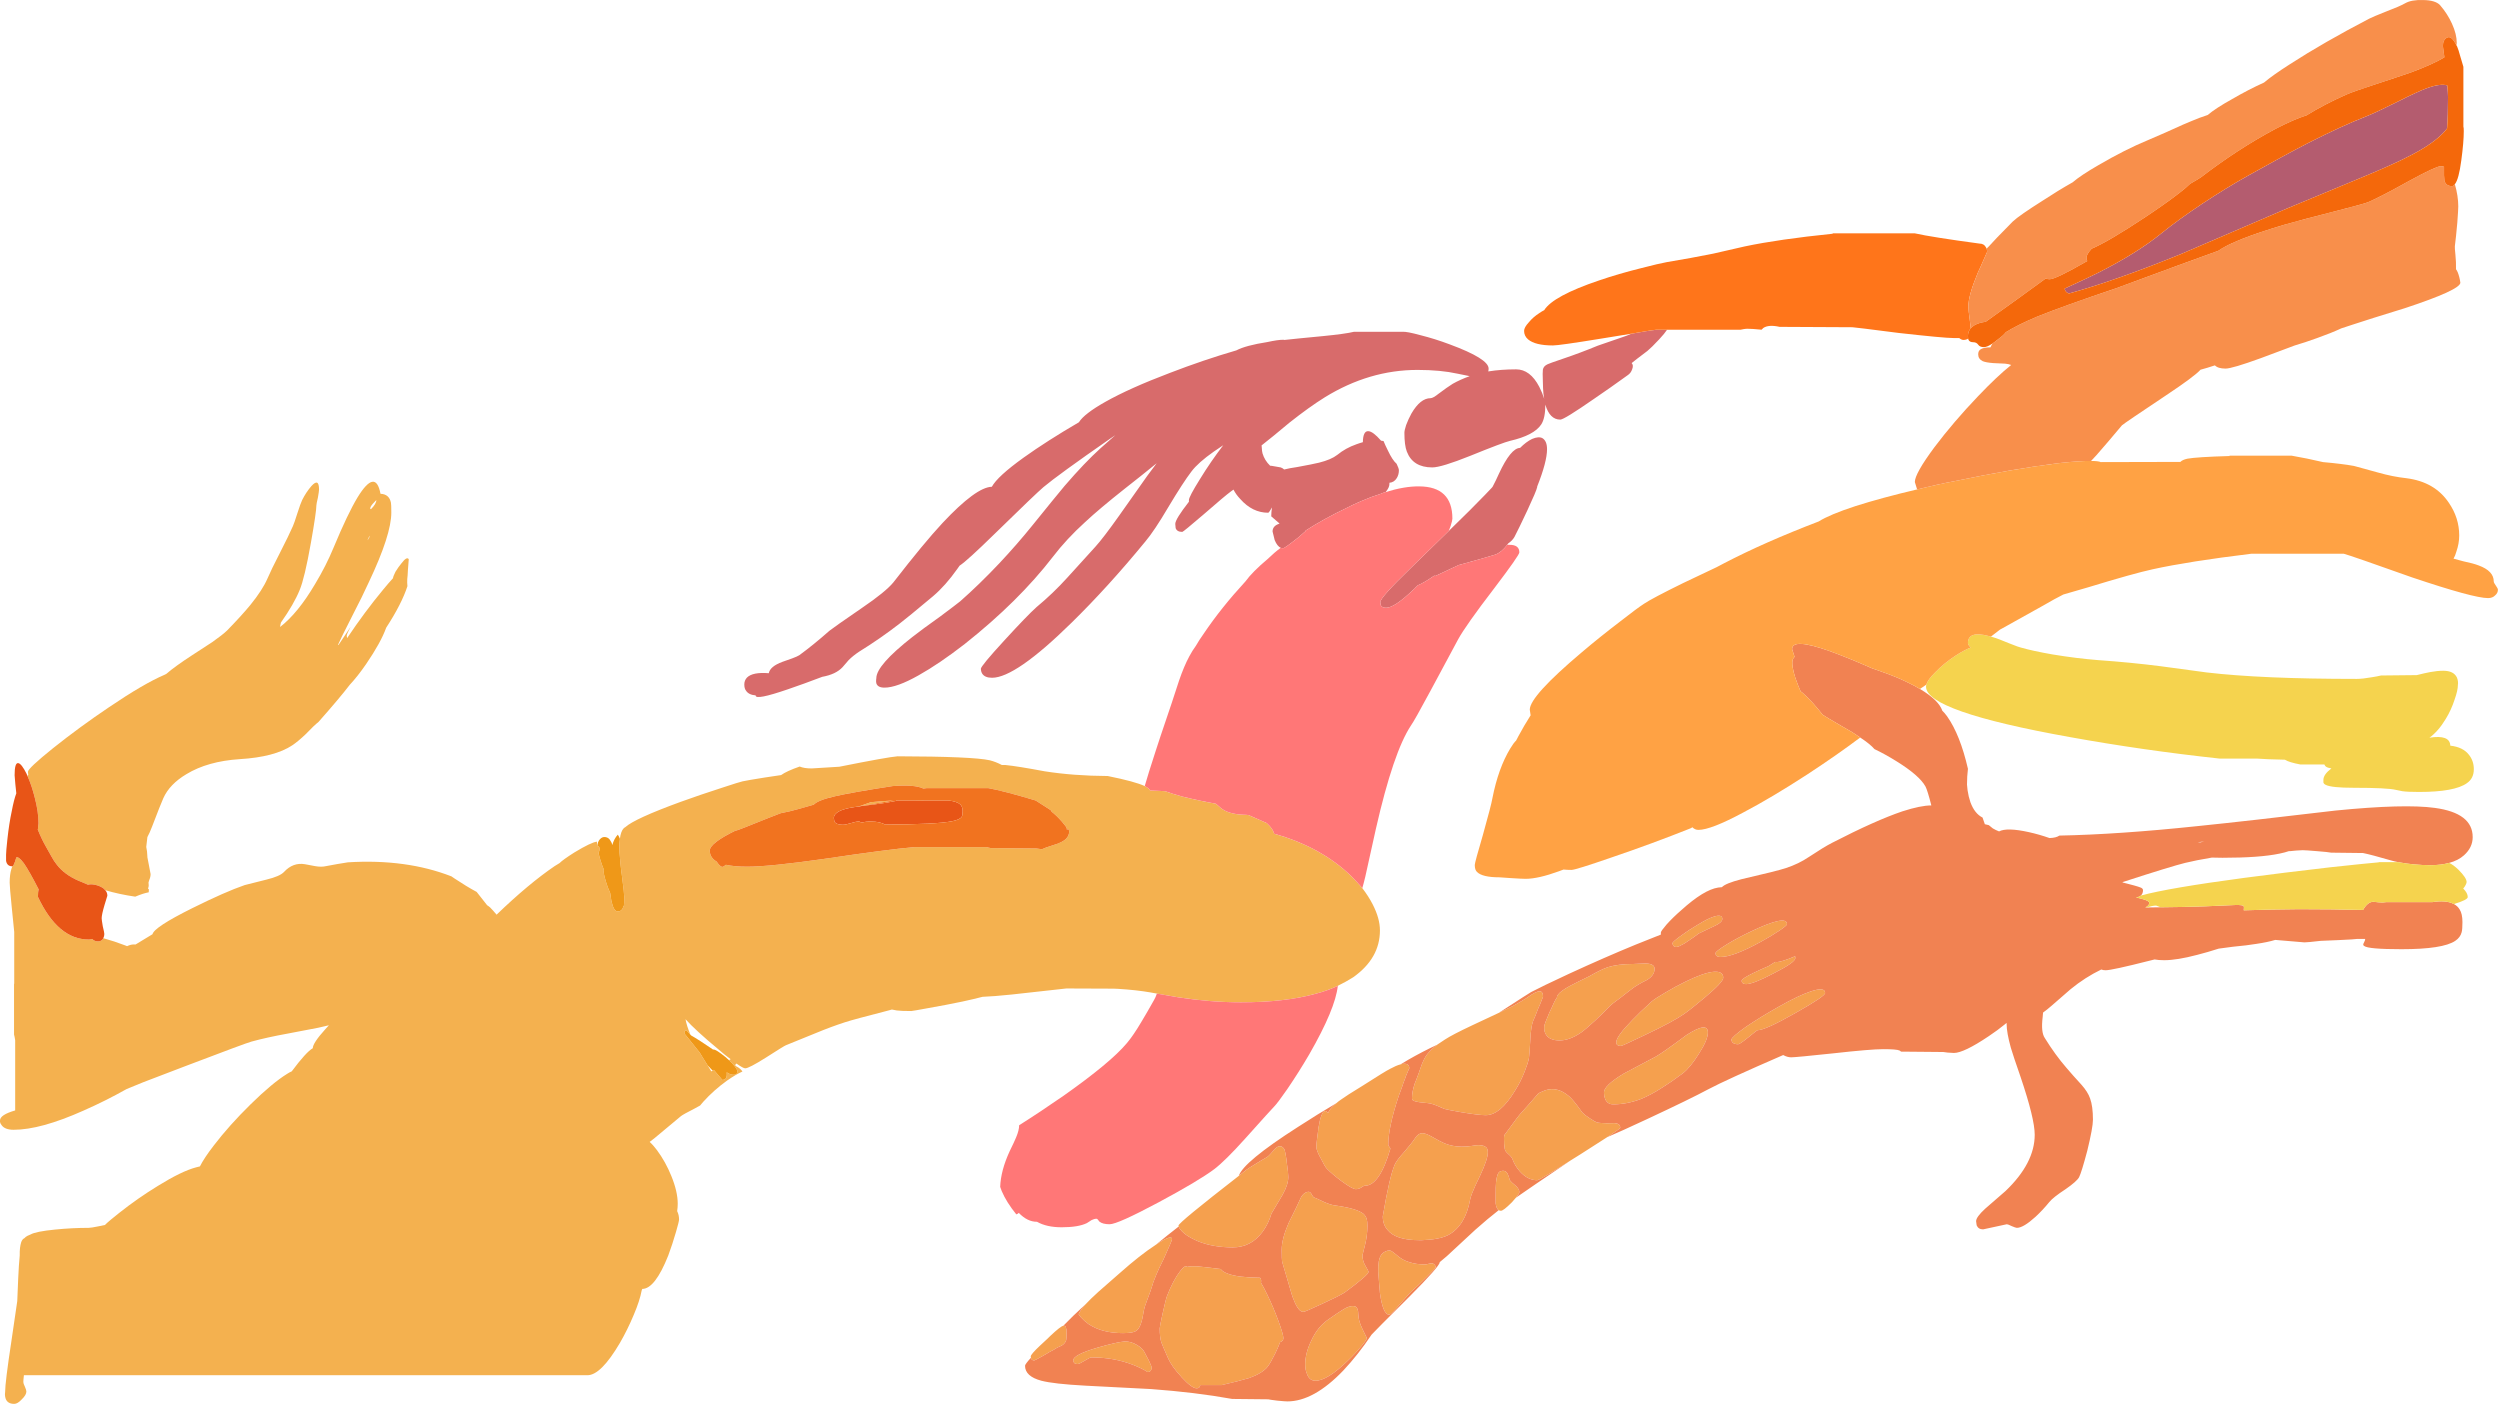 <?xml version="1.0"?>
<!DOCTYPE svg PUBLIC "-//W3C//DTD SVG 1.1//EN" "http://www.w3.org/Graphics/SVG/1.1/DTD/svg11.dtd">
<svg version='1.1' width='659px' height='371px' xmlns='http://www.w3.org/2000/svg' xmlns:xlink='http://www.w3.org/1999/xlink'>
	<g transform="translate(4.05,6.56)">
		<path d="M 23.2 240.75 Q 26.25 241.6 28.95 242.65 Q 29.2 242.75 29.45 242.85 Q 30.4 242.4 31.15 242.4 Q 31.45 242.4 31.7 242.4 Q 33.6 241.25 36.15 239.7 Q 36.55 237.85 46.6 232.85 Q 55.35 228.5 60.45 226.75 Q 60.6 226.7 66.2 225.3 Q 69.7 224.45 70.8 223.3 Q 73.2 220.7 76.35 221.25 Q 77.25 221.4 79 221.75 Q 80.65 222.05 81.9 221.75 Q 82.4 221.65 84.9 221.2 Q 87.45 220.75 87.65 220.75 Q 103 219.8 114.95 224.45 Q 115.35 224.7 115.75 225 Q 118.9 227.1 121.6 228.55 Q 123 230.35 124.35 232.05 Q 124.75 232.3 125.15 232.65 Q 125.85 233.35 126.85 234.55 Q 135.25 226.45 142.15 221.75 Q 142.8 221.35 143.45 220.95 Q 144.35 220.05 147.35 218.15 Q 151.8 215.45 153.3 215.3 Q 153.3 215.85 153.4 216.5 Q 153.5 216.45 153.75 216.45 Q 153.75 216.5 153.85 216.65 Q 154 216.8 154 217.3 Q 154 217.75 153.7 218.2 Q 154.15 220.3 155.15 222.75 Q 155.1 223 155.1 223.3 Q 155.1 224.25 156.15 227.3 Q 156.5 228.15 156.8 228.85 Q 156.9 229.5 157.1 230.85 Q 157.7 233.7 158.8 233.7 Q 159.95 233.7 160.35 232.2 Q 160.4 232.25 160.4 232.3 Q 160.5 231.65 160.5 229.95 L 160.5 229.9 Q 160.5 229.45 160.35 228.05 Q 160.15 226.6 159.85 224 Q 159.8 223.65 159.75 223.35 Q 159.45 220.85 159.35 219.25 Q 159.2 217.85 159.2 217.15 Q 159.2 215.75 159.35 214.55 Q 159.4 214.1 159.5 213.65 Q 159.9 211.9 160.75 211.5 Q 163.2 209.25 175.4 204.8 Q 180.5 202.95 186.25 201.1 Q 190.95 199.55 191.7 199.4 Q 193.1 199.1 197.5 198.4 Q 199.75 198.05 201.85 197.75 Q 203.3 196.7 206.75 195.5 Q 207.9 196 209.9 196 Q 210.05 196 217.2 195.55 Q 229.95 193 232.55 192.8 Q 252.35 192.85 256.85 193.85 Q 258.45 194.25 260.05 195.1 L 261 195.1 Q 264.1 195.4 271.3 196.75 Q 278.9 197.95 287.95 198 Q 295.15 199.45 297.7 200.65 Q 298.95 201.3 299.1 201.8 Q 300.7 201.85 302.2 201.95 Q 302.65 201.95 303.1 202 Q 304.85 202.65 307.35 203.35 Q 311.7 204.45 316.45 205.3 Q 316.9 205.65 317.85 206.5 Q 319.85 208.05 323.7 208.2 Q 324.4 208.2 325.1 208.3 Q 327.3 209.25 329.85 210.4 L 329.9 210.45 Q 331.55 211.95 331.8 213.2 Q 343.4 216.45 351.2 223.5 Q 351.7 224 352.2 224.45 Q 353.75 226 355.05 227.55 Q 356.7 229.7 357.8 231.85 Q 359.7 235.55 359.7 238.7 Q 359.7 246.05 352.65 251.05 Q 350.75 252.25 348.6 253.3 Q 345.9 254.6 342.55 255.45 Q 334.55 257.65 323.05 257.65 Q 315.15 257.65 306.65 256.35 Q 305.9 256.2 305.2 256.1 Q 302.4 255.6 300.9 255.35 Q 299.4 255.05 299.25 255.05 Q 295.55 254.4 290.7 254.1 Q 290.1 254.05 289.5 254.05 L 277.05 254 Q 266.45 255.2 262.6 255.6 Q 257.8 256.1 254.95 256.2 Q 252.65 256.8 249.65 257.45 Q 245.35 258.35 240.5 259.2 Q 236.45 259.95 236.15 259.95 Q 233.45 259.95 232.35 259.8 Q 231.65 259.7 231.05 259.55 Q 230.7 259.65 230.35 259.75 Q 221 262.15 218.7 262.9 Q 215 264.1 211.15 265.7 Q 206.35 267.65 203.15 268.95 Q 202.7 269.1 197.8 272.25 Q 193.35 275.05 192.4 275.05 Q 191.85 275.05 190.1 273.8 Q 190 273.85 189.85 273.95 L 189.8 274.4 Q 190.85 274.9 191.35 275.5 Q 191.55 275.7 191.65 275.9 Q 189.95 276.65 187.65 278.25 Q 184.15 280.75 181.3 283.9 Q 180.85 284.4 180.5 284.85 Q 179.8 285.2 179.05 285.65 Q 176.1 287.15 175.45 287.65 Q 175.3 287.75 168.55 293.4 Q 167.85 293.95 167.2 294.45 Q 168.15 295.3 169.15 296.65 Q 171.4 299.7 172.9 303.4 Q 174.6 307.55 174.6 310.75 Q 174.6 311.7 174.45 312.7 Q 174.95 313.7 174.95 314.9 Q 174.95 315.4 174.15 318.15 Q 173.2 321.45 172.1 324.4 Q 168.6 333.2 165.25 333.2 Q 165.15 333.4 165.1 333.6 Q 164.6 336.3 163 340.05 Q 161.4 343.9 159.35 347.45 Q 154.35 355.95 150.8 355.95 Q 150.6 355.95 150.4 355.95 Q 150.2 355.95 149.9 355.95 L 2.25 355.95 Q 2.1 357.25 2.1 357.75 Q 2.1 358.15 2.5 358.95 Q 2.9 359.85 2.9 360.25 Q 2.9 361.15 1.7 362.3 Q 0.6 363.5 -0.3 363.5 Q -2.15 363.5 -2.6 362 Q -2.75 361.5 -2.75 360.95 Q -2.7 360.45 -2.7 360.4 Q -2.7 357.85 -1.05 347 Q 0.5 336.6 0.5 336.4 Q 0.65 332 0.75 330.4 Q 0.9 326.95 1.15 324.4 Q 1.1 322.2 1.55 320.85 Q 1.85 320.05 2.35 319.85 Q 2.7 319.45 3.2 319.2 Q 3.6 319 4 318.85 Q 5.4 318.05 10.5 317.55 Q 15 317.1 19.35 317.1 Q 19.95 317.1 21.9 316.7 Q 22.8 316.5 23.6 316.35 Q 24.7 315.25 27.45 313.1 Q 32.25 309.3 37.55 306.05 Q 43.85 302.15 47.65 301.15 Q 48.25 301 48.65 300.9 Q 49.75 298.7 52.3 295.4 Q 56.35 290.1 62 284.55 Q 67.75 278.9 71.65 276.5 Q 72.25 276.1 72.85 275.85 Q 76.65 270.75 78.4 269.75 Q 78.4 268.4 81.65 264.8 Q 82.15 264.2 82.65 263.7 Q 81.4 264 79.85 264.35 Q 74.75 265.3 71.75 265.9 Q 66.25 266.9 62.25 268 Q 60.75 268.4 45 274.4 Q 37.7 277.2 33.75 278.7 Q 31.65 279.6 29.35 280.5 Q 23.75 283.65 17.95 286.2 Q 6.65 291.25 -0.45 291.25 Q -2.8 291.25 -3.65 290 Q -3.95 289.65 -4.05 289.2 L -4.05 288.8 Q -4.05 287.3 -0.05 286.15 L -0.05 267.65 Q -0.2 266.65 -0.35 266.15 L -0.35 252.9 L -0.3 252.65 L -0.3 239.1 Q -0.7 235.5 -0.95 232.65 Q -1.5 227.2 -1.5 226.1 Q -1.5 223.95 -1.05 222.5 Q -0.9 222.15 -0.8 221.8 Q -0.55 221.8 -0.3 221.1 Q -0.05 220.5 0.25 219.45 Q 0.85 219.15 2.25 221 Q 3.7 223.1 6.15 227.9 Q 5.95 228.55 5.95 229.85 Q 11.25 241.1 19.35 241.1 Q 19.85 241.1 20.25 240.95 Q 20.85 241.6 21.8 241.6 Q 22.75 241.6 23.2 240.75 Z M 23.7 228.1 Q 23.5 227.85 23.2 227.6 Q 22.2 226.9 20.9 226.65 Q 19.9 226.45 19.15 226.65 Q 17.9 226.15 16.65 225.6 Q 12.95 224 10.95 221.4 Q 10.2 220.5 9.45 219.1 Q 8.55 217.45 8.05 216.6 Q 6.95 214.7 5.9 212.1 Q 5.9 212.05 5.95 211.95 Q 6.1 210.5 6.1 210.45 Q 6.1 207.45 5.1 203.65 Q 4.3 200.45 3.2 198 Q 3.25 197.9 3.3 197.85 Q 3.35 197.75 3.4 197.7 Q 3.3 196.95 3.3 196.9 Q 3.3 196 9.95 190.65 Q 16.9 185.1 24.7 179.85 Q 33.85 173.65 39.35 171.3 Q 39.55 171.2 39.75 171.1 Q 42.15 169.05 46.45 166.25 Q 51.85 162.75 51.9 162.7 Q 54.6 160.8 55.8 159.65 Q 59.7 155.65 61.95 152.9 Q 65.15 148.95 66.45 145.95 Q 67.4 143.7 69.75 139.15 Q 72.1 134.55 73.15 132.15 Q 73.5 131.4 74.35 128.7 Q 75.15 126.2 75.6 125.25 Q 76.65 123.15 78.05 121.55 Q 80.05 119.35 80.05 122.5 Q 80.05 122.9 79.75 124.6 Q 79.35 126.3 79.35 126.65 Q 79.35 128.35 77.9 136.55 Q 76.25 145.85 74.95 148.95 Q 73.45 152.65 70 157.55 Q 69.9 157.95 69.8 158.5 L 69.8 158.7 Q 74.5 155.05 79 147.4 Q 81.9 142.6 83.9 137.75 Q 87.6 128.85 90.2 124.55 Q 94.95 116.8 96.25 123.6 Q 98.55 123.7 99 125.95 Q 99.1 126.35 99.1 128.55 Q 99.1 134.4 93.2 146.85 Q 91.65 150.3 88.55 156.3 Q 85.8 161.7 85.05 163.4 L 85.1 163.5 Q 85.2 163.45 85.25 163.35 Q 86.85 160.95 88.35 158.7 Q 87.35 160.6 87.35 161 Q 87.35 161.3 87.45 161.65 Q 92.1 154.7 97 148.8 Q 98.4 147.1 99.55 145.85 Q 99.55 145.45 100.2 144.15 Q 101 142.85 101.8 141.9 Q 103.2 140.05 103.7 140.85 Q 103.4 144.5 103.4 145.1 L 103.3 146.1 Q 103.25 147.1 103.35 147.95 Q 101.85 152.6 97.75 158.9 Q 96.35 162.8 92.45 168.5 Q 90.25 171.7 88.15 173.95 Q 85.6 177.3 79.9 183.75 Q 78.85 184.55 76.5 187 Q 74.5 188.9 73 189.9 Q 68.35 193 59.15 193.55 Q 50.7 194.1 45.1 197.5 Q 40.65 200.15 39 203.85 Q 38.3 205.4 36.05 211.3 Q 35.4 213 34.8 214.1 Q 34.65 215.45 34.5 216.7 Q 34.75 217.7 34.8 219.25 Q 34.8 219.3 34.8 219.4 Q 35.1 221.05 35.65 223.85 Q 35.65 224.6 35.3 225.4 Q 35.2 225.8 35.1 226.05 Q 35.15 226.75 35.15 226.85 Q 35.15 227.3 34.95 227.65 Q 35.2 227.8 35.2 227.95 Q 35.2 228.35 35.15 228.65 Q 34.4 228.8 33.6 229.05 Q 32.55 229.4 31.6 229.8 Q 27.45 229.2 23.7 228.1 Z M 94.25 126.2 Q 93.45 127.1 93.55 127.6 L 93.75 127.65 Q 95.15 126.25 95.15 125.25 Q 95.05 125.35 94.25 126.2 Z M 93.25 135.2 Q 93.45 134.75 93.35 134.65 L 93.35 134.7 L 92.8 135.85 Q 93.05 135.6 93.25 135.2 Z M 273.1 207.15 Q 272.8 206.95 272.55 206.75 Q 270.9 205.65 268.95 204.45 Q 260.45 201.9 256.5 201.2 L 240.15 201.2 Q 239.8 201.25 239.35 201.3 Q 237.1 200.2 231.25 200.65 Q 220.55 202.3 216.2 203.3 Q 211.55 204.35 210.45 205.55 Q 208.3 206.15 206.6 206.65 Q 203.95 207.4 201.75 207.8 Q 200.3 208.4 198.65 209 Q 190.35 212.35 190.1 212.35 Q 190 212.35 189.9 212.35 Q 183.05 215.7 183.05 217.65 Q 183.05 219.5 184.85 220.55 Q 185.8 221.95 186.35 221.95 Q 186.65 221.95 187.3 221.4 Q 189.55 221.9 192.9 221.9 Q 198.8 221.9 213.15 219.85 Q 230.3 217.3 236.9 216.75 L 256.1 216.75 Q 256.3 216.85 257.15 217 L 269.15 217.1 Q 269.95 217.2 270.6 217.3 Q 271.4 216.9 273.35 216.3 Q 275.5 215.65 276.4 215 Q 277.75 214.1 277.8 212.55 L 277.8 212.5 Q 277.8 212.4 277.6 212 Q 277.35 212.05 277.15 212.1 Q 277.15 211.95 277.15 211.8 Q 277.15 211.5 275.85 210 Q 274.45 208.4 273.1 207.35 Q 273.1 207.25 273.1 207.15 Z M 223.1 205.9 Q 222.6 206 222.15 206.1 Q 222.25 206.05 222.4 206 Q 224.35 205.3 225.5 204.9 Q 228.45 204.6 231.4 204.45 Q 227.05 205.15 223.1 205.9 Z M 177.95 266.2 Q 177.4 265.6 176.9 265.05 Q 176.55 265.15 176.5 265.2 Q 176.35 265.3 176.35 265.85 Q 176.35 265.9 180.4 270.9 Q 180.7 271.4 181 271.9 Q 181.8 273.15 182.5 274.3 Q 182.95 275.1 183.45 275.85 Q 183.65 275.75 183.8 275.65 Q 183.95 275.55 184.1 275.45 Q 185.2 276.8 186.35 278.1 Q 187.75 278.1 187.5 276.1 Q 188.45 276.75 189.3 276.75 Q 189.8 276.75 190 276.6 L 190.2 276.4 L 190.35 275.7 Q 189.8 274.45 188.1 272.9 Q 188.3 272.8 188.55 272.65 Q 187.1 271.6 185.15 269.9 Q 179.3 265.05 176.65 262.1 Q 176.95 263.8 177.95 266.2 Z" fill="#F4B14F"/>
		<path d="M 159.35 214.55 Q 159.2 215.75 159.2 217.15 Q 159.2 217.85 159.35 219.25 Q 159.45 220.85 159.75 223.35 Q 159.8 223.65 159.85 224 Q 160.15 226.6 160.35 228.05 Q 160.5 229.45 160.5 229.9 L 160.5 229.95 Q 160.5 231.65 160.4 232.3 Q 160.4 232.25 160.35 232.2 Q 159.95 233.7 158.8 233.7 Q 157.7 233.7 157.1 230.85 Q 156.9 229.5 156.8 228.85 Q 156.5 228.15 156.15 227.3 Q 155.1 224.25 155.1 223.3 Q 155.1 223 155.15 222.75 Q 154.15 220.3 153.7 218.2 Q 154 217.75 154 217.3 Q 154 216.8 153.85 216.65 Q 153.75 216.5 153.75 216.45 Q 153.5 216.45 153.4 216.5 Q 153.45 215.35 154.1 214.65 Q 154.75 213.95 155.55 214.1 Q 156.45 214.2 156.95 215.2 Q 157.25 215.6 157.35 216.2 Q 157.8 214.55 158.8 213.45 Q 159.15 213.95 159.35 214.55 Z M 188.1 272.9 Q 189.8 274.45 190.35 275.7 L 190.2 276.4 L 190 276.6 Q 189.8 276.75 189.3 276.75 Q 188.45 276.75 187.5 276.1 Q 187.75 278.1 186.35 278.1 Q 185.2 276.8 184.1 275.45 Q 183.95 275.55 183.8 275.65 Q 183.2 275.05 182.5 274.3 Q 181.8 273.15 181 271.9 Q 180.7 271.4 180.4 270.9 Q 176.35 265.9 176.35 265.85 Q 176.35 265.3 176.5 265.2 Q 176.55 265.15 176.9 265.05 Q 177.4 265.6 177.95 266.2 Q 178.05 266.3 178.15 266.4 Q 180.2 267.55 183.9 270.1 Q 183.95 270.1 184.05 270.1 Q 184.75 270.1 187.15 272.05 Q 187.7 272.5 188.1 272.9 Z" fill="#EF9818"/>
		<path d="M 3.2 198 Q 4.3 200.45 5.1 203.65 Q 6.1 207.45 6.1 210.45 Q 6.1 210.5 5.95 211.95 Q 5.9 212.05 5.9 212.1 Q 6.95 214.7 8.05 216.6 Q 8.55 217.45 9.45 219.1 Q 10.2 220.5 10.95 221.4 Q 12.95 224 16.65 225.6 Q 17.9 226.15 19.15 226.65 Q 19.9 226.45 20.9 226.65 Q 22.2 226.9 23.2 227.6 Q 23.5 227.85 23.7 228.1 Q 24.25 228.7 24.25 229.55 L 23.5 232 Q 22.75 234.55 22.75 235.5 Q 22.75 235.9 23.05 237.65 Q 23.45 239.25 23.45 239.65 Q 23.45 240.2 23.2 240.7 L 23.2 240.75 Q 22.75 241.6 21.8 241.6 Q 20.85 241.6 20.25 240.95 Q 19.85 241.1 19.35 241.1 Q 11.25 241.1 5.95 229.85 Q 5.95 228.55 6.15 227.9 Q 3.7 223.1 2.25 221 Q 0.85 219.15 0.25 219.45 Q -0.05 220.5 -0.3 221.1 Q -0.55 221.8 -0.8 221.8 Q -2.2 221.8 -2.45 220.35 Q -2.45 218.8 -2.45 218.75 Q -2.45 217.9 -2.1 214.65 Q -1.65 210.5 -0.95 207.25 Q -0.4 204.3 0.25 202.55 Q 0.1 201.4 0 200.2 L -0.2 197.8 Q -0.2 194.45 0.75 194.6 Q 1.6 194.7 2.95 197.4 Q 3.1 197.75 3.2 198 Z M 222.4 206 Q 222.25 206.05 222.15 206.1 Q 222.6 206 223.1 205.9 Q 224.4 205.75 226.35 205.5 Q 229.95 205.05 232.2 204.55 L 232.2 204.45 L 237 204.45 Q 237.25 204.45 237.45 204.45 Q 238.8 204.55 239.45 204.45 L 246 204.45 Q 248.2 204.7 249.1 205.5 Q 249.7 206.1 249.7 207.25 Q 249.7 208.4 249.45 208.75 Q 248.95 209.5 247 209.9 Q 243 210.75 229.3 210.8 Q 227.8 210 225.65 210 Q 224.2 209.95 223.1 210.3 Q 222.4 209.95 222.35 209.95 Q 221.85 209.95 220.3 210.4 Q 218.85 210.85 218.15 210.85 Q 216.4 210.85 215.9 210 Q 215.75 209.2 215.75 209.1 Q 215.75 207 221.1 206.2 Q 221.45 206.15 222.4 206 Z" fill="#E85517"/>
		<path d="M 273.1 207.15 Q 273.1 207.25 273.1 207.35 Q 274.45 208.4 275.85 210 Q 277.15 211.5 277.15 211.8 Q 277.15 211.95 277.15 212.1 Q 277.35 212.05 277.6 212 Q 277.8 212.4 277.8 212.5 L 277.8 212.55 Q 277.75 214.1 276.4 215 Q 275.5 215.65 273.35 216.3 Q 271.4 216.9 270.6 217.3 Q 269.95 217.2 269.15 217.1 L 257.15 217 Q 256.3 216.85 256.1 216.75 L 236.9 216.75 Q 230.3 217.3 213.15 219.85 Q 198.8 221.9 192.9 221.9 Q 189.55 221.9 187.3 221.4 Q 186.65 221.95 186.35 221.95 Q 185.8 221.95 184.85 220.55 Q 183.05 219.5 183.05 217.65 Q 183.05 215.7 189.9 212.35 Q 190 212.35 190.1 212.35 Q 190.35 212.35 198.65 209 Q 200.3 208.4 201.75 207.8 Q 203.95 207.4 206.6 206.65 Q 208.3 206.15 210.45 205.55 Q 211.55 204.35 216.2 203.3 Q 220.55 202.3 231.25 200.65 Q 237.1 200.2 239.35 201.3 Q 239.8 201.25 240.15 201.2 L 256.5 201.2 Q 260.45 201.9 268.95 204.45 Q 270.9 205.65 272.55 206.75 Q 272.8 206.95 273.1 207.15 Z M 223.1 205.9 Q 227.05 205.15 231.4 204.45 Q 228.45 204.6 225.5 204.9 Q 224.35 205.3 222.4 206 Q 221.45 206.15 221.1 206.2 Q 215.75 207 215.75 209.1 Q 215.75 209.2 215.9 210 Q 216.4 210.85 218.15 210.85 Q 218.85 210.85 220.3 210.4 Q 221.85 209.95 222.35 209.95 Q 222.4 209.95 223.1 210.3 Q 224.2 209.95 225.65 210 Q 227.8 210 229.3 210.8 Q 243 210.75 247 209.9 Q 248.95 209.5 249.45 208.75 Q 249.7 208.4 249.7 207.25 Q 249.7 206.1 249.1 205.5 Q 248.2 204.7 246 204.45 L 239.45 204.45 Q 238.8 204.55 237.45 204.45 Q 237.25 204.45 237 204.45 L 232.2 204.45 L 232.2 204.55 Q 229.95 205.05 226.35 205.5 Q 224.4 205.75 223.1 205.9 Z" fill="#F1731F"/>
		<path d="M 361.2 123.15 Q 360.55 123.3 359.95 123.6 Q 357.5 124.35 354.85 125.5 Q 352.8 126.35 350.7 127.45 Q 345.1 130.1 340.1 133.3 Q 340.1 133.4 340.1 133.45 Q 339.95 133.6 339.8 133.7 Q 338.9 134.5 338.2 135.1 Q 334.6 137.95 334.2 137.95 Q 333.95 137.95 333.7 137.9 Q 333.65 137.85 333.55 137.85 Q 332.6 137.4 331.95 135.8 Q 331.4 133.6 331.4 133.55 Q 331.4 132.25 332.75 131.65 Q 332.95 131.55 333.25 131.45 L 331.05 129.55 Q 331.05 128.45 331.25 127.2 Q 330.45 128.6 330.25 128.6 Q 326.1 128.6 322.9 125 Q 321.75 123.8 321.1 122.5 Q 320.75 122.75 320.4 123 Q 318.95 124.05 313.15 129.1 Q 307.85 133.65 307.6 133.65 Q 306.2 133.65 305.85 132.65 Q 305.75 131.6 305.75 131.55 Q 305.75 130.3 309.35 125.7 Q 309.35 125.5 309.35 125.25 Q 309.35 124.4 312.25 119.75 Q 315.1 115.1 318.4 110.8 Q 316.95 111.75 315.95 112.45 Q 311.75 115.4 310 117.75 Q 307.85 120.55 303.9 127.15 Q 300.25 133.35 297.85 136.2 Q 288 148.2 278.4 157.6 Q 263.65 172.1 257.45 172.1 Q 255.55 172.1 254.85 171 Q 254.6 170.6 254.55 170.15 Q 254.5 170 254.5 169.75 Q 254.5 169 260.7 162.25 Q 266.75 155.65 269.15 153.5 Q 273.55 149.85 277.3 145.7 Q 279.55 143.25 284.7 137.55 Q 286.75 135.3 290.9 129.45 Q 293.25 126.1 298.35 118.9 Q 299.65 117.15 300.85 115.55 Q 296.8 118.85 292.45 122.25 Q 285.75 127.55 282 131.05 Q 277.05 135.55 273.5 140.2 Q 264.45 151.95 250.25 163.2 Q 243.55 168.4 238.1 171.45 Q 232.35 174.7 229.1 174.7 Q 227.3 174.7 226.95 173.55 Q 226.85 173.15 226.9 172.65 Q 226.95 172.25 226.95 172.2 Q 226.95 168.8 236.45 161.35 Q 239 159.35 243.85 155.9 Q 248 152.8 249.05 151.95 Q 254 147.6 259.35 141.95 Q 264.05 136.95 268.2 131.8 Q 274.05 124.55 276.6 121.5 Q 281.85 115.4 286.05 111.6 Q 288.15 109.75 289.95 108.15 Q 289.25 108.6 288.55 109.1 Q 274.8 118.65 271 121.85 Q 269.1 123.45 258.2 134.1 Q 250.85 141.3 248.9 142.55 Q 248.6 142.95 248.3 143.4 Q 245.15 147.85 241.9 150.6 Q 235.1 156.3 233.05 157.85 Q 227.95 161.8 222.45 165.2 Q 220.85 166.25 219.65 167.45 Q 218.55 168.7 218.05 169.3 Q 216.3 171.2 212.7 171.85 Q 207.85 173.7 203.6 175.15 Q 195.15 178.05 195.15 176.8 L 195.15 176.75 Q 193.3 176.6 192.6 175.5 Q 192.15 174.95 192.15 173.85 Q 192.15 172.8 192.85 172.05 Q 194.35 170.55 198.6 170.9 Q 198.95 169.1 202.2 167.9 Q 203.1 167.55 204.75 167 Q 206.1 166.5 206.65 166.15 Q 210.35 163.45 214.6 159.7 Q 215.65 158.85 223.15 153.7 Q 229.4 149.45 231.45 146.95 Q 239.55 136.5 244.4 131.3 Q 253.25 121.85 257.4 121.75 Q 258.9 119 265.8 114.05 Q 271.95 109.65 280.35 104.75 Q 281.75 102.5 287.35 99.35 Q 293.75 95.75 304.3 91.75 Q 313.25 88.3 321.85 85.8 Q 324.3 84.5 330.05 83.6 Q 332.8 83 334.2 83 Q 334.35 83 334.55 83.05 Q 337.15 82.75 344.55 82.05 Q 350.65 81.45 352.85 80.9 L 365.65 80.9 Q 366.75 80.8 370.4 81.8 Q 374.2 82.75 378.05 84.2 Q 388.35 88 388.35 90.6 Q 388.35 91 388.25 91.35 Q 391.65 90.8 395.6 90.8 Q 399.3 90.8 401.7 95.4 Q 402.5 96.95 403 98.55 Q 402.75 97.25 402.7 95.8 Q 402.65 94.15 402.65 94.1 Q 402.55 91.55 402.65 90.9 Q 402.8 89.95 403.9 89.45 Q 404.4 89.2 408.1 87.95 Q 412.55 86.45 417.15 84.55 Q 418.8 83.95 423.25 82.45 Q 424.8 81.95 426 81.4 Q 431.1 80.5 432.55 80.35 L 435.4 80.35 Q 434.75 81.35 433.3 82.9 Q 431.3 85.05 430.2 85.95 Q 426.75 88.55 426.05 89.15 Q 426.6 89.7 426.2 90.75 Q 425.85 91.8 425 92.35 Q 420.15 95.85 416.1 98.6 Q 408.25 104.05 407.25 104.05 Q 404.45 104.05 403.3 100.1 Q 403.3 103.7 402.2 105.35 Q 400.3 108.2 394 109.65 Q 392.25 110.05 383.5 113.6 Q 375.9 116.65 373.5 116.65 Q 368.4 116.65 366.8 112.5 Q 366.15 110.85 366.15 107.5 Q 366.15 106.9 366.6 105.5 Q 367.2 103.9 368 102.45 Q 370.35 98.4 373.05 98.4 Q 373.7 98.4 375.2 97.2 Q 377.45 95.5 378.9 94.6 Q 380.95 93.45 383.35 92.6 Q 383.25 92.6 383.15 92.55 Q 381.3 92.15 380.2 91.95 Q 375.7 90.95 369.6 90.95 Q 356.9 90.95 345.2 98.15 Q 341.1 100.7 335.85 104.85 Q 331.2 108.75 328.5 110.85 Q 328.55 111.1 328.55 111.35 Q 328.6 112.45 328.75 112.95 Q 329.3 114.8 330.75 116.2 Q 331 116.25 331.25 116.25 Q 333.2 116.55 333.55 116.65 Q 334.1 116.85 334.45 117.2 Q 335.8 116.85 337.9 116.55 Q 342 115.8 343.65 115.4 Q 346.85 114.6 348.45 113.35 Q 350.65 111.55 353.5 110.55 Q 354.3 110.25 355.2 110 Q 355.25 107 356.65 107.1 Q 357.85 107.15 359.95 109.55 Q 359.95 109.6 360 109.6 Q 360.3 109.65 360.65 109.7 Q 361.05 110.7 361.8 112.2 Q 363 114.75 364.1 115.7 Q 364.7 116.95 364.7 117.4 Q 364.7 118.55 364.15 119.45 Q 363.45 120.6 362.2 120.7 Q 362.2 120.85 362.2 121.05 Q 362.2 121.95 361.2 123.15 Z M 393.25 137.05 Q 391.75 139.05 390.05 139.65 Q 388.55 140.15 382.05 141.95 Q 381.15 142.2 380.4 142.4 Q 380.35 142.4 380.3 142.45 Q 380.2 142.5 380.1 142.55 L 374.35 145.25 Q 374.15 145.25 374 145.2 Q 371.25 147.1 369.65 147.75 Q 369.1 148.35 368.65 148.75 Q 363.55 153.65 361.35 153.65 Q 360.2 153.65 359.9 152.95 Q 359.8 152.25 359.8 152.15 Q 359.8 150.95 367.7 143.3 Q 369.9 141.2 371.75 139.35 Q 375.3 135.85 377.85 133.4 Q 382.4 128.95 383.4 127.95 Q 388.45 122.85 389.15 122.05 Q 389.25 121.9 389.4 121.75 Q 390.3 120.05 391.05 118.35 Q 394.2 111.55 396.65 111.5 Q 398.25 109.9 399.8 109.15 Q 401.55 108.4 402.55 108.95 Q 403.75 109.7 403.75 111.85 Q 403.75 115.15 401.15 121.7 Q 401.15 121.75 401.15 121.85 Q 400.95 122.85 398.55 128 Q 396.2 133 395.15 135 Q 394.6 135.95 393.5 136.7 Q 393.35 136.9 393.25 137.05 Z" fill="#D86B6B"/>
		<path d="M 355.05 227.55 Q 353.75 226 352.2 224.45 Q 351.7 224 351.2 223.5 Q 343.4 216.45 331.8 213.2 Q 331.55 211.95 329.9 210.45 L 329.85 210.4 Q 327.3 209.25 325.1 208.3 Q 324.4 208.2 323.7 208.2 Q 319.85 208.05 317.85 206.5 Q 316.9 205.65 316.45 205.3 Q 311.7 204.45 307.35 203.35 Q 304.85 202.65 303.1 202 Q 302.65 201.95 302.2 201.95 Q 300.7 201.85 299.1 201.8 Q 298.95 201.3 297.7 200.65 Q 298.55 197.65 300.55 191.5 Q 301.05 189.85 304.8 178.8 Q 306.1 174.9 306.75 172.85 Q 308.05 169.05 309.45 166.45 Q 310.25 164.95 311.2 163.65 Q 312.05 162.15 313.2 160.55 Q 317.8 153.7 324.25 146.7 Q 326.1 144.15 330.1 140.8 Q 331.9 139.05 333.55 137.85 Q 333.65 137.85 333.7 137.9 Q 333.95 137.95 334.2 137.95 Q 334.6 137.95 338.2 135.1 Q 338.9 134.5 339.8 133.7 Q 339.95 133.6 340.1 133.45 Q 340.1 133.4 340.1 133.3 Q 345.1 130.1 350.7 127.45 Q 352.8 126.35 354.85 125.5 Q 357.5 124.35 359.95 123.6 Q 360.55 123.3 361.2 123.15 Q 366.2 121.6 370.05 121.65 Q 378.8 121.7 378.8 130.15 Q 378.8 130.65 378.35 132.05 Q 378.1 132.75 377.85 133.4 Q 375.3 135.85 371.75 139.35 Q 369.9 141.2 367.7 143.3 Q 359.8 150.95 359.8 152.15 Q 359.8 152.25 359.9 152.95 Q 360.2 153.65 361.35 153.65 Q 363.55 153.65 368.65 148.75 Q 369.1 148.35 369.65 147.75 Q 371.25 147.1 374 145.2 Q 374.15 145.25 374.35 145.25 L 380.1 142.55 Q 380.2 142.5 380.3 142.45 Q 380.35 142.4 380.4 142.4 Q 381.15 142.2 382.05 141.95 Q 388.55 140.15 390.05 139.65 Q 391.75 139.05 393.25 137.05 Q 393.45 137.05 393.7 137.05 Q 396.45 137 396.45 139.05 Q 396.45 139.8 389.8 148.55 Q 382.25 158.4 380.3 162 Q 375.45 170.95 373.1 175.4 Q 368.8 183.4 367.9 184.65 Q 363.25 191.65 358.65 211.85 Q 357.55 216.7 355.85 224.5 Q 355.4 226.4 355.05 227.55 Z M 300.9 255.35 Q 302.4 255.6 305.2 256.1 Q 305.9 256.2 306.65 256.35 Q 315.15 257.65 323.05 257.65 Q 334.55 257.65 342.55 255.45 Q 345.9 254.6 348.6 253.3 Q 347.95 259.4 341.05 271.4 Q 338.3 276.1 335.3 280.5 Q 332.7 284.25 331.8 285.15 Q 331.1 285.85 324.2 293.55 Q 318.85 299.5 316 301.65 Q 311.85 304.75 301.4 310.35 Q 290.55 316.15 288.45 316.15 Q 286.6 316.15 285.75 315.45 Q 285.25 314.7 285 314.7 Q 284.4 314.7 283.7 315.05 Q 283.35 315.25 282.45 315.85 Q 280.2 316.95 275.8 316.95 Q 271.85 316.95 269.3 315.5 L 269.25 315.5 Q 266.75 315.5 264.5 313.15 L 264.45 313.2 Q 264.2 313.45 263.85 313.55 Q 261.25 310.35 260 307.4 Q 259.85 307 259.6 306.3 Q 259.75 302 262.1 296.9 Q 263.35 294.35 263.8 293.25 Q 264.6 291.35 264.6 290.05 Q 270 286.65 276.2 282.35 Q 288.7 273.55 293 268.4 Q 294.7 266.4 296.85 262.75 Q 298.1 260.7 300.15 257.05 Q 300.55 256.4 300.9 255.35 Z" fill="#FF7777"/>
		<path d="M 419.6 293.2 Q 417 294.85 412.5 297.75 Q 411.1 298.6 409.85 299.4 Q 401.75 304.55 401.15 304.55 Q 398.7 304.55 396.6 302.25 Q 395.3 300.75 394.7 299.15 Q 394.65 299.05 394.65 299 Q 394.45 298.45 393.55 297.65 Q 392.7 296.95 392.6 296.3 Q 392.4 295.2 392.4 293.5 Q 392.4 293.1 392.5 292.65 Q 392.95 292 393.55 291.25 Q 396.3 287.4 397.2 286.5 Q 398.55 285.05 401.25 281.9 Q 401.35 281.8 401.45 281.65 Q 402.35 281.2 403.25 280.85 Q 406.5 279.75 409.65 282.5 Q 410.75 283.5 412.5 285.95 Q 412.8 286.3 413.05 286.7 Q 413.8 287.45 415.05 288.25 Q 415.8 288.75 416.35 289.05 Q 416.45 289.05 416.55 289.15 Q 417.05 289.4 417.4 289.4 Q 417.6 289.45 417.85 289.45 Q 419.4 289.6 421.5 289.5 Q 422.45 289.55 422.85 290 Q 423.05 290.3 423.05 290.75 Q 423.05 290.9 419.6 293.2 Z M 395.55 309.15 Q 395.1 309.7 394.45 310.4 Q 392.25 312.6 391.6 312.6 Q 391.3 312.6 391 312.45 Q 390.4 312.05 390.2 310.65 Q 390.2 308.65 390.2 308.55 Q 390.2 306.2 390.3 305.15 Q 390.55 302.6 391.35 302.25 Q 392.65 301.7 393.3 302.75 Q 393.65 303.4 393.95 304.55 Q 394.35 305.1 395.65 306.15 Q 396.45 306.95 396.45 307.7 Q 396.45 308.05 395.55 309.15 Z M 267.7 351.35 Q 267.65 351.05 267.65 351 Q 267.65 350.45 270.15 348.1 Q 272.65 345.8 272.8 345.6 Q 275.5 343.05 276.25 342.9 Q 276.3 342.9 276.4 342.9 Q 277.1 342.85 277.1 344.8 Q 277.1 346.3 277 346.7 Q 276.6 347.95 275 348.5 Q 274.8 348.55 273.6 349.3 Q 272.75 349.7 271.65 350.4 Q 268.75 352.05 268.6 352.05 Q 267.95 352.05 267.75 351.55 Q 267.7 351.45 267.7 351.35 Z M 282.15 337.2 Q 283.35 335.9 285.5 333.95 Q 290.75 329.3 291.15 329 Q 296.5 324.25 300.5 321.65 Q 300.5 321.6 300.55 321.6 Q 300.6 321.55 300.65 321.55 Q 304.9 318.7 304.9 320.1 Q 304.9 320.45 302.6 325.5 Q 301.45 327.75 300.75 329.45 Q 299.8 331.7 299.55 332.75 Q 299.35 333.45 298.45 335.85 Q 297.65 337.85 297.45 339 Q 296.85 343.1 295.65 344.1 Q 294.85 344.85 292 344.85 Q 286.45 344.85 282.95 342.5 Q 282.9 342.45 282.85 342.45 Q 282.8 342.45 282.8 342.4 Q 281.7 341.6 280.9 340.7 L 280.3 339.95 Q 280.3 339.55 280.85 338.85 Q 281.3 338.15 282.15 337.2 Z M 280.05 353 Q 279.25 353 279 352.55 L 278.85 352.05 Q 278.85 350.55 285.35 348.65 Q 290.4 347.2 292.4 347.05 Q 294.05 347 295.7 348 Q 297.2 348.9 297.7 350 Q 297.9 350.4 298.8 352.1 Q 299.55 353.7 299.55 353.95 Q 299.55 354.35 299.3 354.7 Q 299 355.1 298.45 355.1 Q 297.1 354.2 294.6 353.2 Q 289.55 351.25 283.65 351.25 Q 283.25 351.25 281.9 352.1 Q 280.4 353 280.05 353 Z M 306.65 316.75 Q 306.6 316.6 306.6 316.5 Q 306.6 315.75 322.5 303.4 Q 323.5 302.6 324.5 301.8 Q 325.35 301.2 327.1 300.15 Q 328.1 299.5 329.95 298.45 Q 330.55 298.05 332.05 296.25 Q 333.5 294.9 334.45 296.3 Q 334.55 296.4 334.6 296.65 Q 334.8 297.3 335.05 299 Q 335.1 299.4 335.15 299.95 Q 335.35 301.35 335.45 302.2 Q 335.55 303.25 335.55 303.7 Q 335.55 305.7 334 308.45 Q 333.05 310 331.1 313.35 Q 330.35 315.95 328.8 318.1 Q 325.75 322.25 320.9 322.25 Q 315.8 322.25 311.9 320.7 Q 310.95 320.3 310.1 319.85 Q 308.45 319 307.45 317.95 Q 306.8 317.25 306.65 316.75 Z M 365.15 274 Q 366.4 273.65 367 274.05 Q 367.45 274.35 367.45 275.1 Q 367.45 274.9 366.55 277.1 Q 366.45 277.4 366.35 277.7 Q 365.9 278.8 365.55 279.9 Q 365.1 281.05 364.65 282.35 Q 361.9 290.6 361.9 295.2 Q 361.9 295.35 362.15 295.7 Q 362.45 296.05 362.45 296.25 Q 359.6 306 355.75 306 Q 355.4 306 354.8 306.45 Q 354.15 306.9 353.35 306.9 Q 352.45 306.9 349.6 304.8 Q 347.05 302.9 345.7 301.5 Q 345.2 301 344.15 298.85 Q 343.65 298 343.4 297.4 Q 342.95 296.35 342.95 295.85 Q 342.95 295.05 343.1 293.85 Q 343.2 292.8 343.4 291.55 Q 343.4 291.25 343.45 290.95 Q 344.2 286.3 345.3 286.3 Q 345.55 286.3 345.75 286.55 Q 346 286.75 346.05 286.8 Q 346.4 285.75 348.2 284.25 Q 348.75 283.75 349.5 283.25 Q 350.7 282.35 355.2 279.6 Q 361.05 275.85 362.35 275.2 Q 364 274.3 365.15 274 Z M 374.75 268.85 Q 375.7 268.2 376.85 267.45 Q 378.75 266.2 383.95 263.75 Q 386.75 262.45 391.2 260.35 Q 391.25 260.35 391.3 260.3 Q 393.65 259.2 394.7 258.65 Q 397.2 257.3 398.45 256.45 Q 400.95 254.65 401.9 254.75 Q 402.7 254.85 402.7 256.2 L 402.35 257.05 Q 402.05 257.9 401.35 259.45 Q 400.95 260.4 400.65 261.25 Q 400.35 262 400.05 262.65 Q 399.75 263.6 399.65 264.25 Q 399.4 265.6 399.3 268.2 Q 399.15 271 399 272.25 Q 398.8 273.5 397.85 275.9 Q 396.8 278.6 395.3 280.95 Q 391.4 287.4 387.6 287.4 Q 385.75 287.4 381.3 286.65 Q 377.8 286.05 376.7 285.75 Q 376.4 285.65 374.6 284.85 Q 373.3 284.3 372.15 284.2 Q 369.55 284 368.7 283.65 Q 368.15 283.45 368.15 282.95 Q 368.15 281.2 368.9 279 Q 369.1 278.45 369.3 278 Q 369.75 276.85 370.05 276 Q 370.25 275.45 370.4 274.95 Q 371.2 272.6 372.15 271.35 Q 372.15 271.3 372.2 271.3 Q 373.1 270.15 374.75 268.85 Z M 370.9 292.15 Q 371.7 292.15 373.35 293.05 Q 375.7 294.4 376.65 294.8 Q 378.85 295.7 381.2 295.7 Q 382.8 295.7 383.95 295.5 Q 385.1 295.3 385.7 295.3 Q 387.3 295.3 387.9 296.1 Q 388.15 296.55 388.15 297.15 Q 388.15 299 386.05 303.45 Q 384.65 306.3 384 307.95 Q 383.6 309 383.5 309.55 Q 382.2 316.6 377.7 319 Q 375.35 320.2 370.8 320.35 Q 370.4 320.35 370 320.35 Q 363.9 320.35 361.7 317.65 Q 360.45 316.25 360.45 314.05 Q 362.25 303.5 363.6 300.45 Q 364.1 299.3 366.05 297.15 Q 368.2 294.65 368.8 293.7 Q 369.75 292.15 370.9 292.15 Z M 374.3 327.1 Q 374.4 327.3 374.4 327.45 Q 374.4 327.75 371.9 330.15 Q 369.8 332.3 367.9 333.95 Q 367.75 334.05 364.95 337.25 Q 362.6 340 362.15 340 Q 360.5 340 359.7 334.3 Q 359.55 332.55 359.45 331.3 Q 359.25 328.65 359.25 328.6 Q 359.25 326.85 359.4 325.95 Q 359.7 324.25 360.65 323.6 Q 361.85 322.85 362.6 323.15 Q 362.95 323.3 364.15 324.3 Q 364.95 325 365.85 325.5 Q 367.4 326.3 369.4 326.6 Q 370.5 326.75 371.65 326.75 Q 371.9 326.75 372.45 326.6 Q 373 326.45 373.2 326.45 Q 373.9 326.45 374.2 326.95 Q 374.25 327 374.3 327.1 Z M 347.9 311.2 Q 353.65 312 355.35 313.4 Q 356.05 314.05 356.25 314.9 Q 356.4 315.4 356.4 316.6 Q 356.4 319.15 355.75 321.7 Q 355.1 324.25 355.1 324.3 Q 355.1 325.85 355.9 327.15 Q 356.7 328.5 356.7 328.7 Q 356.7 329.5 350.4 334.15 Q 348.7 335.2 344.3 337.2 Q 339.95 339.25 339.5 339.25 Q 338.2 339.25 336.95 336 Q 336.55 335.15 335.4 331.05 Q 334.15 326.9 333.95 326.15 Q 333.8 325.45 333.8 322.9 Q 333.8 320.05 335.6 315.9 Q 337.95 311.2 338.9 309.05 Q 339.1 308.65 339.5 308.25 Q 340.05 307.7 340.75 307.6 Q 341.3 307.55 341.6 308.1 Q 342 308.85 342.25 309.05 Q 342.6 309.15 345 310.3 Q 346.85 311.1 347.9 311.2 Z M 328.4 331.05 Q 328.4 331.3 328.35 331.6 Q 329.1 332.8 330 334.7 Q 331.6 338 332.95 341.65 Q 334.25 345.25 334.25 346.15 Q 334.25 346.6 333.95 346.9 Q 333.7 347.15 333.4 347.2 Q 333 348.3 332.15 350.1 Q 330.9 352.65 330.1 353.7 Q 328.7 355.45 325.2 356.7 Q 324.75 356.85 321.9 357.6 Q 320.35 357.95 317.95 358.55 L 312.35 358.55 Q 312.2 359.4 311.4 359.4 Q 310.1 359.4 307.4 356.45 Q 307.3 356.35 307.2 356.2 Q 304.8 353.6 303.85 351.45 Q 302.25 347.85 302.05 347.2 Q 301.65 345.95 301.65 343.6 Q 301.65 343.15 302.4 339.75 Q 303.2 336.05 303.6 335 Q 305.2 330.9 307.05 328.5 Q 308.45 326.7 308.9 327.4 Q 309.75 327.15 311.55 327.25 Q 313.3 327.4 317.7 327.95 Q 318.25 328.7 319.65 329.2 Q 322.3 330.2 328.1 330.25 Q 328.4 330.65 328.4 331.05 Z M 350.75 338.2 Q 352.3 337.5 353.15 337.8 Q 354 338.15 354 339.9 Q 354 341.55 355.15 343.9 Q 355.7 345.05 356.25 346.15 Q 356.25 346.55 354.8 348.3 Q 353.2 350.25 351.25 352.1 Q 345.8 357.4 342.7 357.4 Q 341.15 357.4 340.5 355.7 Q 340.45 355.55 340.4 355.4 Q 340 354.45 340 353.15 Q 340 350.1 341.6 346.85 Q 343.3 343.1 346.25 341.15 Q 347.45 340.35 348.2 339.8 Q 349.75 338.75 350.75 338.2 Z M 449.95 235.7 Q 449.95 236.6 447.75 237.6 Q 444.2 239.25 443.75 239.5 Q 442.45 240.5 441.15 241.35 Q 440.5 241.8 439.95 242.15 Q 438.4 243.05 437.9 243.05 Q 437.75 243.05 437.65 243.05 Q 437.15 242.95 436.95 242.6 L 436.8 242.1 Q 436.8 241.75 438.85 240.25 Q 441 238.65 443.4 237.25 Q 444.8 236.4 445.85 235.85 Q 449.65 234 449.95 235.45 Q 449.95 235.55 449.95 235.7 Z M 451.1 242.4 Q 454.05 240.6 457.55 238.95 Q 467 234.45 467 237.05 Q 467 237.4 465 238.75 Q 462.85 240.2 460.1 241.7 Q 452.8 245.7 449.5 245.7 Q 448.55 245.7 448.25 245.2 Q 448.15 244.75 448.15 244.7 Q 448.15 244.25 451.1 242.4 Z M 464.15 247.05 Q 465.55 247.05 469.15 245.5 Q 469.2 245.7 469.2 246 Q 469.2 247.1 463.6 249.95 Q 458.1 252.85 456.25 252.85 Q 455.45 252.85 455.15 252.4 Q 455.05 252.2 455.05 251.95 Q 455.05 251.4 458.4 249.8 Q 460.15 248.95 462.15 248.1 Q 462.25 248.05 463.9 247 Q 464 247.05 464.15 247.05 Z M 425.8 254.35 Q 422.95 256.6 421.1 257.95 Q 420.85 258.2 420.6 258.4 Q 420.5 258.45 420.45 258.5 Q 418.55 260.5 416.45 262.45 Q 413.7 264.95 412.75 265.6 Q 409.7 267.7 407.05 267.7 Q 404.25 267.7 403.35 265.95 Q 403.05 265.4 403 264.75 Q 403 264.1 403 264.05 Q 403 263.5 404.35 260.4 Q 404.5 260.05 404.7 259.65 Q 404.8 259.45 404.9 259.25 Q 405.7 257.3 406.35 256.4 L 406.35 256.35 Q 406.35 256.05 406.55 255.75 Q 407.2 254.75 409.75 253.35 Q 411.65 252.35 414.85 250.8 Q 418 249 419.75 248.4 Q 422.5 247.55 426.3 247.55 Q 426.35 247.55 426.4 247.55 Q 427.25 247.5 429.75 247.4 Q 432.1 247.5 432.1 248.8 Q 432.1 250.55 430.1 251.75 Q 427.35 253.1 425.8 254.35 Z M 434.9 255.1 Q 437.65 253.45 440.25 252.2 Q 445.15 249.8 447.7 249.6 Q 450.2 249.4 450.2 251.2 Q 450.2 252.3 445.2 256.5 Q 441.5 259.6 439.9 260.7 Q 436.9 262.8 429.8 266.15 Q 423.55 269.15 423.25 269.15 Q 422.4 269.15 422.1 268.7 Q 422 268.5 422 268.15 Q 422 266.65 426.25 262.3 Q 428 260.45 431.25 257.5 Q 432.15 256.7 434.9 255.1 Z M 440.55 266.25 Q 446.15 262.65 446.15 265.6 Q 446.15 267.55 443.75 271.25 Q 441.5 274.85 439.5 276.4 Q 436.35 278.75 434 280.2 Q 432.45 281.2 431.2 281.85 Q 429.9 282.55 428.6 283.1 Q 424.8 284.55 421.2 284.55 Q 419.65 284.55 419.05 283.1 Q 418.75 282.3 418.75 281.4 Q 418.75 279.6 423.95 276.45 Q 425 275.85 432.35 272 Q 434.1 271.05 440.55 266.25 Z M 469.25 260.45 Q 461.25 265 459.25 265 Q 459.1 265 456.85 266.85 Q 454.55 268.7 454.15 268.7 Q 453.05 268.7 452.6 268.2 Q 452.35 267.85 452.35 267.5 Q 452.35 266.85 456.2 264.1 Q 460.05 261.5 464.75 258.85 Q 469.95 255.9 473.2 254.8 Q 477.05 253.5 477.05 255.2 Q 477.05 256.05 469.25 260.45 Z" fill="#F5A04E"/>
		<path d="M 350.75 338.2 Q 349.75 338.75 348.2 339.8 Q 347.45 340.35 346.25 341.15 Q 343.3 343.1 341.6 346.85 Q 340 350.1 340 353.15 Q 340 354.45 340.4 355.4 Q 340.45 355.55 340.5 355.7 Q 341.15 357.4 342.7 357.4 Q 345.8 357.4 351.25 352.1 Q 353.2 350.25 354.8 348.3 Q 356.25 346.55 356.25 346.15 Q 355.7 345.05 355.15 343.9 Q 354 341.55 354 339.9 Q 354 338.15 353.15 337.8 Q 352.3 337.5 350.75 338.2 Z M 328.4 331.05 Q 328.4 330.65 328.1 330.25 Q 322.3 330.2 319.65 329.2 Q 318.25 328.7 317.7 327.95 Q 313.3 327.4 311.55 327.25 Q 309.75 327.15 308.9 327.4 Q 308.45 326.7 307.05 328.5 Q 305.2 330.9 303.6 335 Q 303.2 336.05 302.4 339.75 Q 301.65 343.15 301.65 343.6 Q 301.65 345.95 302.05 347.2 Q 302.25 347.85 303.85 351.45 Q 304.8 353.6 307.2 356.2 Q 307.3 356.35 307.4 356.45 Q 310.1 359.4 311.4 359.4 Q 312.2 359.4 312.35 358.55 L 317.95 358.55 Q 320.35 357.95 321.9 357.6 Q 324.75 356.85 325.2 356.7 Q 328.7 355.45 330.1 353.7 Q 330.9 352.65 332.15 350.1 Q 333 348.3 333.4 347.2 Q 333.7 347.15 333.95 346.9 Q 334.25 346.6 334.25 346.15 Q 334.25 345.25 332.95 341.65 Q 331.6 338 330 334.7 Q 329.1 332.8 328.35 331.6 Q 328.4 331.3 328.4 331.05 Z M 347.9 311.2 Q 346.85 311.1 345 310.3 Q 342.6 309.15 342.25 309.05 Q 342 308.85 341.6 308.1 Q 341.3 307.55 340.75 307.6 Q 340.05 307.7 339.5 308.25 Q 339.1 308.65 338.9 309.05 Q 337.95 311.2 335.6 315.9 Q 333.8 320.05 333.8 322.9 Q 333.8 325.45 333.95 326.15 Q 334.15 326.9 335.4 331.05 Q 336.55 335.15 336.95 336 Q 338.2 339.25 339.5 339.25 Q 339.95 339.25 344.3 337.2 Q 348.7 335.2 350.4 334.15 Q 356.7 329.5 356.7 328.7 Q 356.7 328.5 355.9 327.15 Q 355.1 325.85 355.1 324.3 Q 355.1 324.25 355.75 321.7 Q 356.4 319.15 356.4 316.6 Q 356.4 315.4 356.25 314.9 Q 356.05 314.05 355.35 313.4 Q 353.65 312 347.9 311.2 Z M 374.3 327.1 Q 374.25 327 374.2 326.95 Q 373.9 326.45 373.2 326.45 Q 373 326.45 372.45 326.6 Q 371.9 326.75 371.65 326.75 Q 370.5 326.75 369.4 326.6 Q 367.4 326.3 365.85 325.5 Q 364.95 325 364.15 324.3 Q 362.95 323.3 362.6 323.15 Q 361.85 322.85 360.65 323.6 Q 359.7 324.25 359.4 325.95 Q 359.25 326.85 359.25 328.6 Q 359.25 328.65 359.45 331.3 Q 359.55 332.55 359.7 334.3 Q 360.5 340 362.15 340 Q 362.6 340 364.95 337.25 Q 367.75 334.05 367.9 333.95 Q 369.8 332.3 371.9 330.15 Q 374.4 327.75 374.4 327.45 Q 374.4 327.3 374.3 327.1 Z M 395.55 309.15 Q 396.45 308.05 396.45 307.7 Q 396.45 306.95 395.65 306.15 Q 394.35 305.1 393.95 304.55 Q 393.65 303.4 393.3 302.75 Q 392.65 301.7 391.35 302.25 Q 390.55 302.6 390.3 305.15 Q 390.2 306.2 390.2 308.55 Q 390.2 308.65 390.2 310.65 Q 390.4 312.05 391 312.45 Q 388.05 314.75 384.85 317.6 Q 379.65 322.45 377.35 324.55 Q 376.4 325.4 375.45 326.15 L 375.45 326.2 Q 375.45 327.2 367.55 335.15 Q 358.15 344.5 357.5 345.25 Q 354 350.5 350.05 354.7 Q 342.25 362.85 335.3 362.85 Q 334.7 362.85 332.65 362.65 Q 330.6 362.4 330.25 362.3 L 320.75 362.2 Q 311.05 360.45 299.4 359.6 Q 298.85 359.6 282.05 358.7 Q 273.7 358.25 270.45 357.4 Q 266.15 356.25 266.15 353.45 Q 266.15 353.05 267.7 351.35 Q 267.7 351.45 267.75 351.55 Q 267.95 352.05 268.6 352.05 Q 268.75 352.05 271.65 350.4 Q 272.75 349.7 273.6 349.3 Q 274.8 348.55 275 348.5 Q 276.6 347.95 277 346.7 Q 277.1 346.3 277.1 344.8 Q 277.1 342.85 276.4 342.9 Q 276.3 342.9 276.25 342.9 Q 278.5 340.55 282.15 337.2 Q 281.3 338.15 280.85 338.85 Q 280.3 339.55 280.3 339.95 L 280.9 340.7 Q 281.7 341.6 282.8 342.4 Q 282.8 342.45 282.85 342.45 Q 282.9 342.45 282.95 342.5 Q 286.45 344.85 292 344.85 Q 294.85 344.85 295.65 344.1 Q 296.85 343.1 297.45 339 Q 297.65 337.85 298.45 335.85 Q 299.35 333.45 299.55 332.75 Q 299.8 331.7 300.75 329.45 Q 301.45 327.75 302.6 325.5 Q 304.9 320.45 304.9 320.1 Q 304.9 318.7 300.65 321.55 Q 303.55 319.15 306.65 316.75 Q 306.8 317.25 307.45 317.95 Q 308.45 319 310.1 319.85 Q 310.95 320.3 311.9 320.7 Q 315.8 322.25 320.9 322.25 Q 325.75 322.25 328.8 318.1 Q 330.35 315.95 331.1 313.35 Q 333.05 310 334 308.45 Q 335.55 305.7 335.55 303.7 Q 335.55 303.25 335.45 302.2 Q 335.35 301.35 335.15 299.95 Q 335.1 299.4 335.05 299 Q 334.8 297.3 334.6 296.65 Q 334.55 296.4 334.45 296.3 Q 333.5 294.9 332.05 296.25 Q 330.55 298.05 329.95 298.45 Q 328.1 299.5 327.1 300.15 Q 325.35 301.2 324.5 301.8 Q 323.5 302.6 322.5 303.4 Q 323.65 299.75 338.1 290.5 Q 343.35 287.1 348.2 284.25 Q 346.4 285.75 346.05 286.8 Q 346 286.75 345.75 286.55 Q 345.55 286.3 345.3 286.3 Q 344.2 286.3 343.45 290.95 Q 343.4 291.25 343.4 291.55 Q 343.2 292.8 343.1 293.85 Q 342.95 295.05 342.95 295.85 Q 342.95 296.35 343.4 297.4 Q 343.65 298 344.15 298.85 Q 345.2 301 345.7 301.5 Q 347.05 302.9 349.6 304.8 Q 352.45 306.9 353.35 306.9 Q 354.15 306.9 354.8 306.45 Q 355.4 306 355.75 306 Q 359.6 306 362.45 296.25 Q 362.45 296.05 362.15 295.7 Q 361.9 295.35 361.9 295.2 Q 361.9 290.6 364.65 282.35 Q 365.1 281.05 365.55 279.9 Q 365.9 278.8 366.35 277.7 Q 366.45 277.4 366.55 277.1 Q 367.45 274.9 367.45 275.1 Q 367.45 274.35 367 274.05 Q 366.4 273.65 365.15 274 Q 366.05 273.45 367.15 272.8 Q 370.8 270.7 374.75 268.85 Q 373.1 270.15 372.2 271.3 Q 372.15 271.3 372.15 271.35 Q 371.2 272.6 370.4 274.95 Q 370.25 275.45 370.05 276 Q 369.75 276.85 369.3 278 Q 369.1 278.45 368.9 279 Q 368.15 281.2 368.15 282.95 Q 368.15 283.45 368.7 283.65 Q 369.55 284 372.15 284.2 Q 373.3 284.3 374.6 284.85 Q 376.4 285.65 376.7 285.75 Q 377.8 286.05 381.3 286.65 Q 385.75 287.4 387.6 287.4 Q 391.4 287.4 395.3 280.95 Q 396.8 278.6 397.85 275.9 Q 398.8 273.5 399 272.25 Q 399.15 271 399.3 268.2 Q 399.4 265.6 399.65 264.25 Q 399.75 263.6 400.05 262.65 Q 400.35 262 400.65 261.25 Q 400.95 260.4 401.35 259.45 Q 402.05 257.9 402.35 257.05 L 402.7 256.2 Q 402.7 254.85 401.9 254.75 Q 400.95 254.65 398.45 256.45 Q 397.2 257.3 394.7 258.65 Q 393.65 259.2 391.3 260.3 Q 391.25 260.35 391.2 260.35 Q 391.25 260.3 391.3 260.25 Q 399.15 255.15 399.55 254.95 Q 402.3 253.5 409.5 250.15 Q 419.05 245.75 427.1 242.45 Q 430.7 241 433.75 239.8 Q 433.75 239.5 433.75 239.25 Q 433.75 238.9 435.25 237.15 Q 436.95 235.25 439.15 233.35 Q 445.05 228 448.85 227.4 Q 449.3 227.35 449.85 227.3 Q 450.75 226.3 455 225.2 Q 464.55 223 466.75 222.25 Q 470.1 221.15 472.75 219.35 Q 476.75 216.7 478.9 215.6 Q 490.35 209.7 497.45 207.3 Q 502.25 205.75 505.05 205.75 Q 504.05 201.8 503.5 200.75 Q 501.9 197.85 495.85 194.1 Q 492.7 192.15 490.05 190.9 Q 488.95 189.6 486.3 187.85 Q 485.9 187.55 485.4 187.25 Q 484.75 186.8 484.1 186.4 Q 482.75 185.6 481.6 184.95 Q 481.55 184.9 481.5 184.9 Q 476.95 182.25 476.4 181.85 Q 473.75 178.45 471.3 176.25 Q 471 175.95 470.6 175.7 Q 470.2 174.7 469.85 173.9 Q 468.4 170.2 468.4 168.15 Q 468.4 167.15 468.9 166.7 Q 468.95 166.65 469 166.6 L 468.35 164.55 Q 468.35 161.55 478.2 165.05 Q 483.2 166.85 489.4 169.6 Q 493.45 170.95 496.85 172.4 Q 498.8 173.3 500.55 174.2 Q 501.35 174.65 502.05 175.05 Q 507 178 507.95 180.8 Q 508.5 181.3 509.2 182.25 Q 512.65 187.15 514.7 196.1 Q 514.45 198.1 514.45 200.25 Q 514.45 200.3 514.6 201.75 Q 514.85 203.45 515.35 204.9 Q 516.45 207.9 518.55 208.95 Q 518.9 209.9 519.15 210.7 Q 519.65 210.8 520.2 210.95 Q 520.7 211.4 521.25 211.8 Q 522 212.25 522.9 212.6 Q 524.95 211.5 530.8 212.8 Q 533.5 213.4 536.2 214.35 Q 537.95 214.3 538.8 213.7 Q 554.4 213.4 575.25 211.2 Q 588.45 209.85 611.6 207.1 Q 629.75 205.3 637.75 206.4 Q 647.75 207.75 647.75 214.1 Q 647.75 216.85 645.45 218.9 Q 643.95 220.25 641.55 220.9 Q 639.4 221.5 636.7 221.5 Q 632.25 221.5 628.1 220.7 Q 627.05 220.5 626.05 220.2 Q 621.05 218.75 618.85 218.3 L 610.45 218.2 Q 609.8 218.05 606.65 217.8 Q 603.7 217.55 602.9 217.55 Q 602.35 217.55 601.15 217.65 Q 600 217.75 599.65 217.8 L 599.3 217.8 Q 598.3 218.15 596.85 218.45 Q 591.65 219.55 581.8 219.55 Q 580.1 219.55 579 219.5 Q 574.8 220.2 571.95 220.9 Q 568.45 221.75 555.5 225.95 L 555.45 226.05 Q 559.25 227 560.1 227.35 Q 560.85 227.6 560.85 228.1 Q 560.85 228.95 560.3 229.5 Q 560 229.75 559.55 229.9 Q 559.3 229.95 559 230.05 Q 559.75 230.15 560.4 230.35 Q 562.5 230.85 562.5 231.45 Q 562.5 232.15 561.45 232.65 Q 561.6 232.65 561.75 232.65 Q 563.7 232.6 565.5 232.6 Q 571.75 232.55 577.15 232.35 Q 581.25 232.2 585.2 232 Q 587.25 231.95 587.4 232.35 Q 587.5 232.55 587.4 233.4 Q 594.65 233.15 601.85 233.1 Q 601.95 233.1 602.1 233.1 Q 610.45 233.1 618.85 233.3 Q 620.05 231.2 621.5 231.15 Q 621.7 231.15 623.05 231.3 Q 624.05 231.4 624.9 231.25 L 637.05 231.25 Q 640.8 230.65 642.8 231.75 Q 643.75 232.25 644.3 233.15 Q 645.05 234.3 645.05 236.5 Q 645.05 238.4 644.85 239.15 Q 644.5 240.55 643.15 241.45 Q 639.9 243.65 629 243.65 Q 620.2 243.65 619.15 242.8 Q 618.7 242.55 619.05 242 Q 619.45 241.25 619.4 240.95 L 617.2 240.95 Q 616.8 241.05 612.4 241.25 Q 607.95 241.4 607.65 241.45 Q 604.25 241.85 603.4 241.85 Q 599.65 241.5 595.7 241.2 Q 593.75 241.8 590.7 242.25 Q 588.35 242.65 584.55 243 Q 581.25 243.4 580.8 243.5 Q 577.85 244.45 575.1 245.15 Q 569.8 246.55 566.45 246.55 Q 564.9 246.55 563.9 246.35 Q 563.25 246.5 562.5 246.7 Q 552.65 249.2 551 249.2 Q 550.3 249.2 549.85 249 Q 545.6 251.05 541.75 254.2 Q 538.3 257.15 536.75 258.55 Q 535.55 259.6 534.5 260.35 Q 534.45 260.85 534.4 261.5 Q 533.9 265.5 534.95 267.05 Q 537.7 271.5 540.65 274.9 Q 542.3 276.85 544.6 279.35 Q 546.3 281.25 546.9 283 Q 547.65 285.05 547.65 288.6 Q 547.65 290.65 546.15 296.8 Q 544.65 302.45 544 303.75 Q 543.4 304.85 540.45 306.9 Q 537.15 309.05 536.15 310.3 Q 534.4 312.45 532.5 314.2 Q 529.3 317.1 527.6 317.1 Q 527.3 317.1 526.25 316.65 Q 525.25 316.15 524.95 316.15 Q 524.85 316.15 518.7 317.5 Q 517.45 317.5 517 316.45 Q 516.85 315.4 516.85 315.35 Q 516.85 314.25 519.25 312.05 Q 520.7 310.75 524.6 307.4 Q 532.3 300.05 532.3 292.55 Q 532.3 288.35 528.6 277.4 Q 526.6 271.65 526 269.6 Q 524.9 265.6 524.9 263.45 Q 524.9 263.25 524.9 263.1 Q 524.7 263.2 524.5 263.4 Q 522.55 265 520.15 266.6 Q 513.6 271 511 271 Q 510.45 271 509.35 270.9 Q 508.35 270.8 508.2 270.75 L 497.4 270.65 Q 497.1 270.7 497 270.6 Q 496.8 270.4 496.65 270.35 Q 495.9 270 492.4 270 Q 489.05 270 479.2 271.1 Q 469.3 272.15 468.1 272.15 Q 467.1 272.15 466 271.55 Q 450.9 278.1 446.2 280.6 Q 441.45 283.15 430.2 288.4 Q 423.25 291.65 419.6 293.2 Q 423.05 290.9 423.05 290.75 Q 423.05 290.3 422.85 290 Q 422.45 289.55 421.5 289.5 Q 419.4 289.6 417.85 289.45 Q 417.6 289.45 417.4 289.4 Q 417.05 289.4 416.55 289.15 Q 416.45 289.05 416.35 289.05 Q 415.8 288.75 415.05 288.25 Q 413.8 287.45 413.05 286.7 Q 412.8 286.3 412.5 285.95 Q 410.75 283.5 409.65 282.5 Q 406.5 279.75 403.25 280.85 Q 402.35 281.2 401.45 281.65 Q 401.35 281.8 401.25 281.9 Q 398.55 285.05 397.2 286.5 Q 396.3 287.4 393.55 291.25 Q 392.95 292 392.5 292.65 Q 392.4 293.1 392.4 293.5 Q 392.4 295.2 392.6 296.3 Q 392.7 296.95 393.55 297.65 Q 394.45 298.45 394.65 299 Q 394.65 299.05 394.7 299.15 Q 395.3 300.75 396.6 302.25 Q 398.7 304.55 401.15 304.55 Q 401.75 304.55 409.85 299.4 Q 399.2 306.6 395.55 309.15 Z M 370.9 292.15 Q 369.75 292.15 368.8 293.7 Q 368.2 294.65 366.05 297.15 Q 364.1 299.3 363.6 300.45 Q 362.25 303.5 360.45 314.05 Q 360.45 316.25 361.7 317.65 Q 363.9 320.35 370 320.35 Q 370.4 320.35 370.8 320.35 Q 375.35 320.2 377.7 319 Q 382.2 316.6 383.5 309.55 Q 383.6 309 384 307.95 Q 384.65 306.3 386.05 303.45 Q 388.15 299 388.15 297.15 Q 388.15 296.55 387.9 296.1 Q 387.3 295.3 385.7 295.3 Q 385.1 295.3 383.95 295.5 Q 382.8 295.7 381.2 295.7 Q 378.85 295.7 376.65 294.8 Q 375.7 294.4 373.35 293.05 Q 371.7 292.15 370.9 292.15 Z M 575.25 215.5 Q 575.55 215.5 575.9 215.5 Q 576.35 215.4 577 215.25 Q 576 215.35 575.25 215.5 Z M 280.05 353 Q 280.4 353 281.9 352.1 Q 283.25 351.25 283.65 351.25 Q 289.55 351.25 294.6 353.2 Q 297.1 354.2 298.45 355.1 Q 299 355.1 299.3 354.7 Q 299.55 354.35 299.55 353.95 Q 299.55 353.7 298.8 352.1 Q 297.9 350.4 297.7 350 Q 297.2 348.9 295.7 348 Q 294.05 347 292.4 347.05 Q 290.4 347.2 285.35 348.65 Q 278.85 350.55 278.85 352.05 L 279 352.55 Q 279.25 353 280.05 353 Z M 469.25 260.45 Q 477.05 256.05 477.05 255.2 Q 477.05 253.5 473.2 254.8 Q 469.95 255.9 464.75 258.85 Q 460.05 261.5 456.2 264.1 Q 452.35 266.85 452.35 267.5 Q 452.35 267.85 452.6 268.2 Q 453.05 268.7 454.15 268.7 Q 454.55 268.7 456.85 266.85 Q 459.1 265 459.25 265 Q 461.25 265 469.25 260.45 Z M 440.55 266.25 Q 434.1 271.05 432.35 272 Q 425 275.85 423.95 276.45 Q 418.75 279.6 418.75 281.4 Q 418.75 282.3 419.05 283.1 Q 419.65 284.55 421.2 284.55 Q 424.8 284.55 428.6 283.1 Q 429.9 282.55 431.2 281.85 Q 432.45 281.2 434 280.2 Q 436.35 278.75 439.5 276.4 Q 441.5 274.85 443.75 271.25 Q 446.15 267.55 446.15 265.6 Q 446.15 262.65 440.55 266.25 Z M 434.9 255.1 Q 432.15 256.7 431.25 257.5 Q 428 260.45 426.25 262.3 Q 422 266.65 422 268.15 Q 422 268.5 422.1 268.7 Q 422.4 269.15 423.25 269.15 Q 423.55 269.15 429.8 266.15 Q 436.9 262.8 439.9 260.7 Q 441.5 259.6 445.2 256.5 Q 450.2 252.3 450.2 251.2 Q 450.2 249.4 447.7 249.6 Q 445.15 249.8 440.25 252.2 Q 437.65 253.45 434.9 255.1 Z M 425.8 254.35 Q 427.35 253.1 430.1 251.75 Q 432.1 250.55 432.1 248.8 Q 432.1 247.5 429.75 247.4 Q 427.25 247.5 426.4 247.55 Q 426.35 247.55 426.3 247.55 Q 422.5 247.55 419.75 248.4 Q 418 249 414.85 250.8 Q 411.65 252.35 409.75 253.35 Q 407.2 254.75 406.55 255.75 Q 406.35 256.05 406.35 256.35 L 406.35 256.4 Q 405.7 257.3 404.9 259.25 Q 404.8 259.45 404.7 259.65 Q 404.5 260.05 404.35 260.4 Q 403 263.5 403 264.05 Q 403 264.1 403 264.75 Q 403.05 265.4 403.35 265.95 Q 404.25 267.7 407.05 267.7 Q 409.7 267.7 412.75 265.6 Q 413.7 264.95 416.45 262.45 Q 418.55 260.5 420.45 258.5 Q 420.5 258.45 420.6 258.4 Q 420.85 258.2 421.1 257.95 Q 422.95 256.6 425.8 254.35 Z M 464.15 247.05 Q 464 247.05 463.9 247 Q 462.25 248.05 462.15 248.1 Q 460.15 248.95 458.4 249.8 Q 455.05 251.4 455.05 251.95 Q 455.05 252.2 455.15 252.4 Q 455.45 252.85 456.25 252.85 Q 458.1 252.85 463.6 249.95 Q 469.2 247.1 469.2 246 Q 469.2 245.7 469.15 245.5 Q 465.55 247.05 464.15 247.05 Z M 451.1 242.4 Q 448.15 244.25 448.15 244.7 Q 448.15 244.75 448.25 245.2 Q 448.55 245.7 449.5 245.7 Q 452.8 245.7 460.1 241.7 Q 462.85 240.2 465 238.75 Q 467 237.4 467 237.05 Q 467 234.45 457.55 238.95 Q 454.05 240.6 451.1 242.4 Z M 449.95 235.7 Q 449.95 235.55 449.95 235.45 Q 449.65 234 445.85 235.85 Q 444.8 236.4 443.4 237.25 Q 441 238.65 438.85 240.25 Q 436.8 241.75 436.8 242.1 L 436.95 242.6 Q 437.15 242.95 437.65 243.05 Q 437.75 243.05 437.9 243.05 Q 438.4 243.05 439.95 242.15 Q 440.5 241.8 441.15 241.35 Q 442.45 240.5 443.75 239.5 Q 444.2 239.25 447.75 237.6 Q 449.95 236.6 449.95 235.7 Z" fill="#F18252"/>
		<path d="M 503.75 173.9 Q 504.1 172.6 506.1 170.65 Q 508.35 168.3 511.4 166.3 Q 513.7 164.8 515.4 164.15 Q 515.15 163.9 515 163.65 Q 514.7 163.3 514.7 162.95 Q 514.7 159.7 520 161.05 Q 520.4 161.15 520.75 161.25 Q 520.85 161.25 520.95 161.3 Q 522.7 161.8 525.65 163.05 Q 528.3 164.1 528.7 164.15 Q 531.85 165.05 537 165.95 Q 543.35 167 549.05 167.45 Q 557.6 168.05 565.45 169.05 Q 569.9 169.65 577.65 170.7 Q 592.1 172.4 617.2 172.4 Q 618.7 172.4 621.25 171.95 Q 622.55 171.75 623.6 171.5 L 633 171.4 Q 635.2 170.85 636.55 170.6 Q 638.4 170.25 640 170.25 Q 642.75 170.25 643.6 172.05 Q 644 173.05 643.85 174 Q 643.85 175.4 643 177.8 Q 642.1 180.6 640.65 182.95 Q 638.7 186.2 636.35 187.9 Q 641.75 187.05 641.85 190 Q 645.2 190.35 646.8 192.45 Q 648.05 194.05 648.05 196.2 Q 648.05 198.65 646.2 199.9 Q 642.95 202.2 633.6 202.2 Q 630.55 202.2 629.2 202 Q 628.85 201.95 627.5 201.65 Q 625.25 201.1 616.4 201.1 Q 610.6 201.1 609.05 200.35 Q 608.5 200.1 608.4 199.7 Q 608.4 199.25 608.4 199 Q 608.4 197.6 610.5 196 Q 609.55 195.85 609.1 195.55 Q 608.8 195.35 608.65 194.95 L 602.3 194.95 Q 599.35 194.4 598.25 193.7 Q 593.35 193.6 590.8 193.4 L 581 193.4 Q 560.7 191.2 541.65 187.75 Q 503.65 180.95 503.65 174.45 Q 503.65 174.15 503.75 173.9 Z M 642.8 231.75 Q 640.8 230.65 637.05 231.25 L 624.9 231.25 Q 624.05 231.4 623.05 231.3 Q 621.7 231.15 621.5 231.15 Q 620.05 231.2 618.85 233.3 Q 610.45 233.1 602.1 233.1 Q 601.95 233.1 601.85 233.1 Q 594.65 233.15 587.4 233.4 Q 587.5 232.55 587.4 232.35 Q 587.25 231.95 585.2 232 Q 581.25 232.2 577.15 232.35 Q 571.75 232.55 565.5 232.6 Q 564.4 232.15 564.3 232.15 Q 563.4 232.15 561.75 232.65 Q 561.6 232.65 561.45 232.65 Q 562.5 232.15 562.5 231.45 Q 562.5 230.85 560.4 230.35 Q 559.75 230.15 559 230.05 Q 559.3 229.95 559.55 229.9 Q 560 229.75 560.3 229.5 Q 567.65 227.5 587.5 224.85 Q 598.1 223.45 610.25 222.05 Q 620 221 623 220.75 L 623 220.7 L 628.1 220.7 Q 632.25 221.5 636.7 221.5 Q 639.4 221.5 641.55 220.9 Q 642.65 221.4 644 222.7 Q 646.15 224.85 646.15 225.95 Q 646.15 226.2 645.9 226.7 Q 645.6 227.3 645.25 227.65 Q 646.45 228.85 646.45 229.9 Q 646.45 230.65 642.8 231.75 Z" fill="#F5D34E"/>
		<path d="M 502.05 175.05 Q 501.35 174.65 500.55 174.2 Q 498.8 173.3 496.85 172.4 Q 493.45 170.95 489.4 169.6 Q 483.2 166.85 478.2 165.05 Q 468.35 161.55 468.35 164.55 L 469 166.6 Q 468.95 166.65 468.9 166.7 Q 468.4 167.15 468.4 168.15 Q 468.4 170.2 469.85 173.9 Q 470.2 174.7 470.6 175.7 Q 471 175.95 471.3 176.25 Q 473.75 178.45 476.4 181.85 Q 476.95 182.25 481.5 184.9 Q 481.55 184.9 481.6 184.95 Q 482.75 185.6 484.1 186.4 Q 484.75 186.8 485.4 187.25 Q 485.9 187.55 486.3 187.85 Q 480.25 192.4 472.4 197.55 Q 462.85 203.75 455.5 207.6 Q 446.95 212.2 443.65 212.2 Q 442.75 212.2 442.05 211.5 Q 441.8 211.7 441.55 211.8 Q 431.4 215.85 420.65 219.5 Q 411.25 222.75 410.2 222.75 Q 409.05 222.75 408.1 222.65 Q 407.45 222.9 406.9 223.1 Q 401.4 225.1 398.1 225.1 Q 397.15 225.1 394.1 224.9 Q 391.25 224.7 391.2 224.7 Q 386.7 224.7 385.3 223.3 Q 384.7 222.75 384.7 221.45 Q 384.7 220.8 386.85 213.5 Q 389.05 205.65 389.35 203.85 Q 390.9 195.95 394.05 190.75 Q 394.95 189.25 395.6 188.65 Q 395.9 188.1 396.2 187.5 Q 397.7 184.7 399.45 181.95 Q 399.4 181.9 399.4 181.85 Q 399.2 180.6 399.2 180.5 Q 399.2 176.95 412.95 165.35 Q 417.6 161.4 423.1 157.2 Q 427.45 153.8 429.3 152.6 Q 431.45 151.15 439.6 147.15 Q 444.1 145 448.45 142.95 Q 449.35 142.45 450.35 141.95 Q 461.1 136.35 475.35 130.9 Q 478.3 129.05 485.05 126.85 Q 491.95 124.65 501.3 122.45 Q 503.75 121.85 506.4 121.25 Q 508.85 120.7 511.55 120.2 Q 526.6 117.05 538.05 115.6 Q 538.7 115.55 539.35 115.45 Q 544.45 114.9 547.15 114.95 Q 549.1 114.95 549.7 115.25 L 570.7 115.2 Q 571.2 114.65 572.55 114.35 Q 575 113.9 583.65 113.65 L 583.65 113.55 L 600 113.55 Q 604.05 114.25 608.3 115.25 Q 613.45 115.7 616.6 116.3 Q 617.55 116.55 622.8 118 Q 626.65 119.1 630.3 119.5 Q 637.75 120.45 641.45 125.95 Q 644.2 129.95 644.2 134.6 Q 644.2 136.7 643.45 138.85 Q 643.15 139.95 642.7 140.7 Q 643.75 140.95 645.3 141.4 Q 647.95 141.95 649.35 142.5 Q 653.3 143.95 653.3 146.7 Q 653.3 147.05 653.85 147.8 Q 654.4 148.55 654.4 148.9 Q 654.4 149.75 653.7 150.35 Q 653 151.1 651.8 151.1 Q 648 151.1 631.8 145.65 Q 615.65 139.9 613.75 139.4 L 589.6 139.4 Q 589.5 139.4 589.45 139.4 Q 572.95 141.4 563.4 143.5 Q 558.35 144.6 546.4 148.25 Q 542.45 149.4 539.85 150.15 Q 537.65 151.25 534.65 153 Q 527.5 157 523.8 159.05 Q 523.45 159.2 523.15 159.4 Q 522.15 160.2 520.75 161.25 Q 520.4 161.15 520 161.05 Q 514.7 159.7 514.7 162.95 Q 514.7 163.3 515 163.65 Q 515.15 163.9 515.4 164.15 Q 513.7 164.8 511.4 166.3 Q 508.35 168.3 506.1 170.65 Q 504.1 172.6 503.75 173.9 Q 502.95 174.45 502.05 175.05 Z" fill="#FFA244"/>
		<path d="M 435.4 80.35 L 432.55 80.35 Q 431.1 80.5 426 81.4 Q 422.65 81.95 417.7 82.75 Q 406.95 84.5 405.3 84.5 Q 400.65 84.5 398.75 82.9 Q 397.7 82 397.7 80.65 Q 397.7 79.75 398.95 78.4 Q 400.1 77 401.75 75.95 Q 402.4 75.5 403 75.2 Q 405.35 71.45 417.5 67.35 Q 422.6 65.6 428.65 64.1 Q 433.3 62.9 435.25 62.55 Q 441.85 61.45 447.55 60.3 Q 450.7 59.55 455.85 58.4 Q 464.85 56.5 479.05 55.05 L 479.05 54.95 L 500.7 54.95 Q 505.15 55.95 517.75 57.65 Q 518.95 57.65 519.45 58.65 Q 519.55 58.8 519.65 59 Q 519.75 59.4 519.75 59.85 L 518.1 63.6 Q 517.75 64.4 517.3 65.35 Q 514.8 71.35 514.8 74.25 Q 514.8 74.5 514.9 75.55 Q 515 76.35 515.15 77.55 Q 515.35 79.15 515.45 79.95 Q 514.7 80.8 514.7 82.05 Q 514.7 82.45 514.75 82.7 Q 514.25 83.05 513.5 83.05 Q 513 83.05 512.4 82.55 Q 511.65 82.55 510.95 82.55 Q 508.4 82.55 496.4 81.2 Q 484.75 79.7 484.25 79.7 L 465.05 79.6 Q 462.15 78.95 460.75 79.9 Q 460.5 80.1 460.3 80.35 Q 457.8 80.1 456.6 80.1 Q 456.1 80.1 455.55 80.2 Q 455.05 80.3 454.8 80.35 Z" fill="#FF751A"/>
		<path d="M 515.45 79.95 Q 515.35 79.15 515.15 77.55 Q 515 76.35 514.9 75.55 Q 514.8 74.5 514.8 74.25 Q 514.8 71.35 517.3 65.35 Q 517.75 64.4 518.1 63.6 L 519.75 59.85 Q 519.75 59.4 519.65 59 Q 519.85 58.7 520.2 58.4 Q 521.45 56.95 526.55 51.8 Q 528.2 50.25 534.45 46.3 Q 538.4 43.7 542.3 41.5 Q 544.45 39.65 549.05 37 Q 556.15 32.85 562.1 30.4 Q 562.25 30.35 566.6 28.45 Q 571.65 26.1 575.75 24.5 Q 576.85 24.1 577.9 23.75 Q 579.95 22 584.35 19.55 Q 588.65 17.05 592.75 15.2 Q 595.05 13.25 599.6 10.35 Q 608.4 4.65 620.5 -1.65 Q 621.35 -2.1 625 -3.55 Q 628.45 -4.85 629.95 -5.7 Q 631.6 -6.65 634.7 -6.55 Q 637.95 -6.5 639.15 -5.2 Q 641.1 -2.95 642.3 -0.3 Q 643.55 2.45 643.55 4.75 Q 643.55 5.05 643.45 5.35 Q 642.15 2.75 641 3.35 Q 639.9 3.9 639.9 5.6 Q 640.1 7.05 640.3 8.55 Q 637.3 10.35 631.7 12.45 Q 628.85 13.45 622 15.7 Q 616.45 17.5 614.5 18.35 Q 608.7 20.9 603.95 23.85 Q 600.7 24.85 595.6 27.5 Q 585.8 32.75 576.15 40.15 Q 575.85 40.4 573.25 41.9 Q 572.25 42.9 570.5 44.25 Q 566.7 47.2 561.1 50.9 Q 551.75 57.1 547.3 59 Q 545.95 60.5 545.95 61.35 Q 545.95 61.8 546.15 62.25 Q 537.8 67.05 536.25 67.05 Q 535.65 67.05 535.2 66.85 Q 532.25 68.95 527.9 72.15 Q 522.6 75.95 519.4 78.25 Q 518.45 78.4 517.75 78.6 Q 516.2 79.1 515.45 79.95 Z M 547.15 114.95 Q 544.45 114.9 539.35 115.45 Q 538.7 115.55 538.05 115.6 Q 526.6 117.05 511.55 120.2 Q 508.85 120.7 506.4 121.25 Q 503.75 121.85 501.3 122.45 L 500.7 120.5 Q 500.7 118.3 505.85 111.35 Q 510.9 104.65 517.4 97.85 Q 522.4 92.6 526.1 89.65 Q 525.5 89.4 524.5 89.3 Q 522.35 89.2 521.35 89.15 Q 519.45 89 518.6 88.65 Q 517.4 88.05 517.4 86.85 Q 517.4 85.95 518 85.55 Q 518.75 85 520.65 85 Q 520.85 84.5 521.15 84 Q 521.9 83.5 522.8 82.75 Q 524.1 81.8 524.7 81 Q 527.75 79.1 532.95 76.9 Q 539.9 74.1 553.7 69.45 Q 574.25 61.85 576.85 60.95 Q 578.85 60.25 580.7 59.55 Q 584.75 56.65 598.05 52.7 Q 603.1 51.25 612 49 Q 619.2 47.15 620.15 46.75 Q 623.15 45.5 631.25 41 Q 637.95 37.35 639.3 37.25 Q 639.75 37.25 640.2 37.4 Q 640.2 38.5 640.2 39.65 Q 640.2 39.7 640.3 41.05 Q 640.7 42.5 642.3 42.5 Q 642.7 42.5 643.05 42 Q 643.95 45.1 643.95 47.85 Q 643.95 48.7 643.7 52.1 Q 643.35 56.05 643.05 58.35 Q 643 58.75 643.2 60.6 Q 643.4 62.75 643.35 63.9 Q 643.35 64.15 643.35 64.4 Q 643.6 64.75 643.8 65.2 Q 644.3 66.45 644.5 67.95 Q 644.5 69.85 629.8 74.7 Q 620.2 77.65 616.15 79 Q 614.8 79.45 613.1 80 Q 610.55 81.2 606.75 82.55 Q 603.45 83.75 600.85 84.5 Q 595.8 86.4 591.9 87.85 Q 584.35 90.6 582.6 90.6 Q 580.6 90.6 579.8 89.75 Q 577.7 90.45 576 90.9 Q 574.45 92.65 566.85 97.7 Q 556.05 104.9 555.3 105.55 Q 551.5 110.1 548.55 113.45 Q 547.8 114.25 547.15 114.95 Z" fill="#F88F4B"/>
		<path d="M 635.5 16.75 Q 639.15 15.4 641.05 15.95 Q 641.25 18.15 641.25 19 Q 641.25 23.85 641 27.3 Q 640.7 27.7 640.3 28.15 Q 637.5 31.25 631.4 34.4 Q 626.85 36.8 617.35 40.7 Q 601 47.45 598.8 48.4 Q 573.25 59.4 570.75 60.45 Q 553.65 67.4 541.35 70.8 Q 540.7 70.6 540.4 70.1 Q 540.2 69.8 540.2 69.5 L 542.7 68.35 Q 546 66.85 549.1 65.3 Q 559.3 60.15 565.75 54.9 Q 570.15 51.35 576.3 47.25 Q 582.7 43 588.7 39.65 Q 598.25 34.3 604.35 31.15 Q 613.2 26.65 619.6 24.15 Q 622.25 23.1 627.85 20.3 Q 633.2 17.6 635.5 16.75 Z" fill="#B45C6F"/>
		<path d="M 514.75 82.7 Q 514.7 82.45 514.7 82.05 Q 514.7 80.8 515.45 79.95 Q 516.2 79.1 517.75 78.6 Q 518.45 78.4 519.4 78.25 Q 522.6 75.95 527.9 72.15 Q 532.25 68.95 535.2 66.85 Q 535.65 67.05 536.25 67.05 Q 537.8 67.05 546.15 62.25 Q 545.95 61.8 545.95 61.35 Q 545.95 60.5 547.3 59 Q 551.75 57.1 561.1 50.9 Q 566.7 47.2 570.5 44.25 Q 572.25 42.9 573.25 41.9 Q 575.85 40.4 576.15 40.15 Q 585.8 32.75 595.6 27.5 Q 600.7 24.85 603.95 23.85 Q 608.7 20.9 614.5 18.35 Q 616.45 17.5 622 15.7 Q 628.85 13.45 631.7 12.45 Q 637.3 10.35 640.3 8.55 Q 640.1 7.05 639.9 5.6 Q 639.9 3.9 641 3.35 Q 642.15 2.75 643.45 5.35 Q 643.55 5.5 643.65 5.7 Q 644 6.5 644.5 8.35 Q 645.25 10.8 645.3 11.05 L 645.3 26.8 Q 645.4 27.05 645.4 28 Q 645.4 30.9 644.75 35.7 Q 644.1 40.7 643.05 42 Q 642.7 42.5 642.3 42.5 Q 640.7 42.5 640.3 41.05 Q 640.2 39.7 640.2 39.65 Q 640.2 38.5 640.2 37.4 Q 639.75 37.25 639.3 37.25 Q 637.95 37.35 631.25 41 Q 623.15 45.5 620.15 46.75 Q 619.2 47.15 612 49 Q 603.1 51.25 598.05 52.7 Q 584.75 56.65 580.7 59.55 Q 578.85 60.25 576.85 60.95 Q 574.25 61.85 553.7 69.45 Q 539.9 74.1 532.95 76.9 Q 527.75 79.1 524.7 81 Q 524.1 81.8 522.8 82.75 Q 521.9 83.5 521.15 84 Q 519.75 84.95 518.9 84.95 Q 517.85 84.95 517.4 84.3 Q 516.95 83.65 516.1 83.65 Q 515.05 83.65 514.8 82.9 Q 514.75 82.8 514.75 82.7 Z M 635.5 16.75 Q 633.2 17.6 627.85 20.3 Q 622.25 23.1 619.6 24.15 Q 613.2 26.65 604.35 31.15 Q 598.25 34.3 588.7 39.65 Q 582.7 43 576.3 47.25 Q 570.15 51.35 565.75 54.9 Q 559.3 60.15 549.1 65.3 Q 546 66.85 542.7 68.35 L 540.2 69.5 Q 540.2 69.8 540.4 70.1 Q 540.7 70.6 541.35 70.8 Q 553.65 67.4 570.75 60.45 Q 573.25 59.4 598.8 48.4 Q 601 47.45 617.35 40.7 Q 626.85 36.8 631.4 34.4 Q 637.5 31.25 640.3 28.15 Q 640.7 27.7 641 27.3 Q 641.25 23.85 641.25 19 Q 641.25 18.15 641.05 15.95 Q 639.15 15.4 635.5 16.75 Z" fill="#F4680B"/>
	</g>
</svg>
